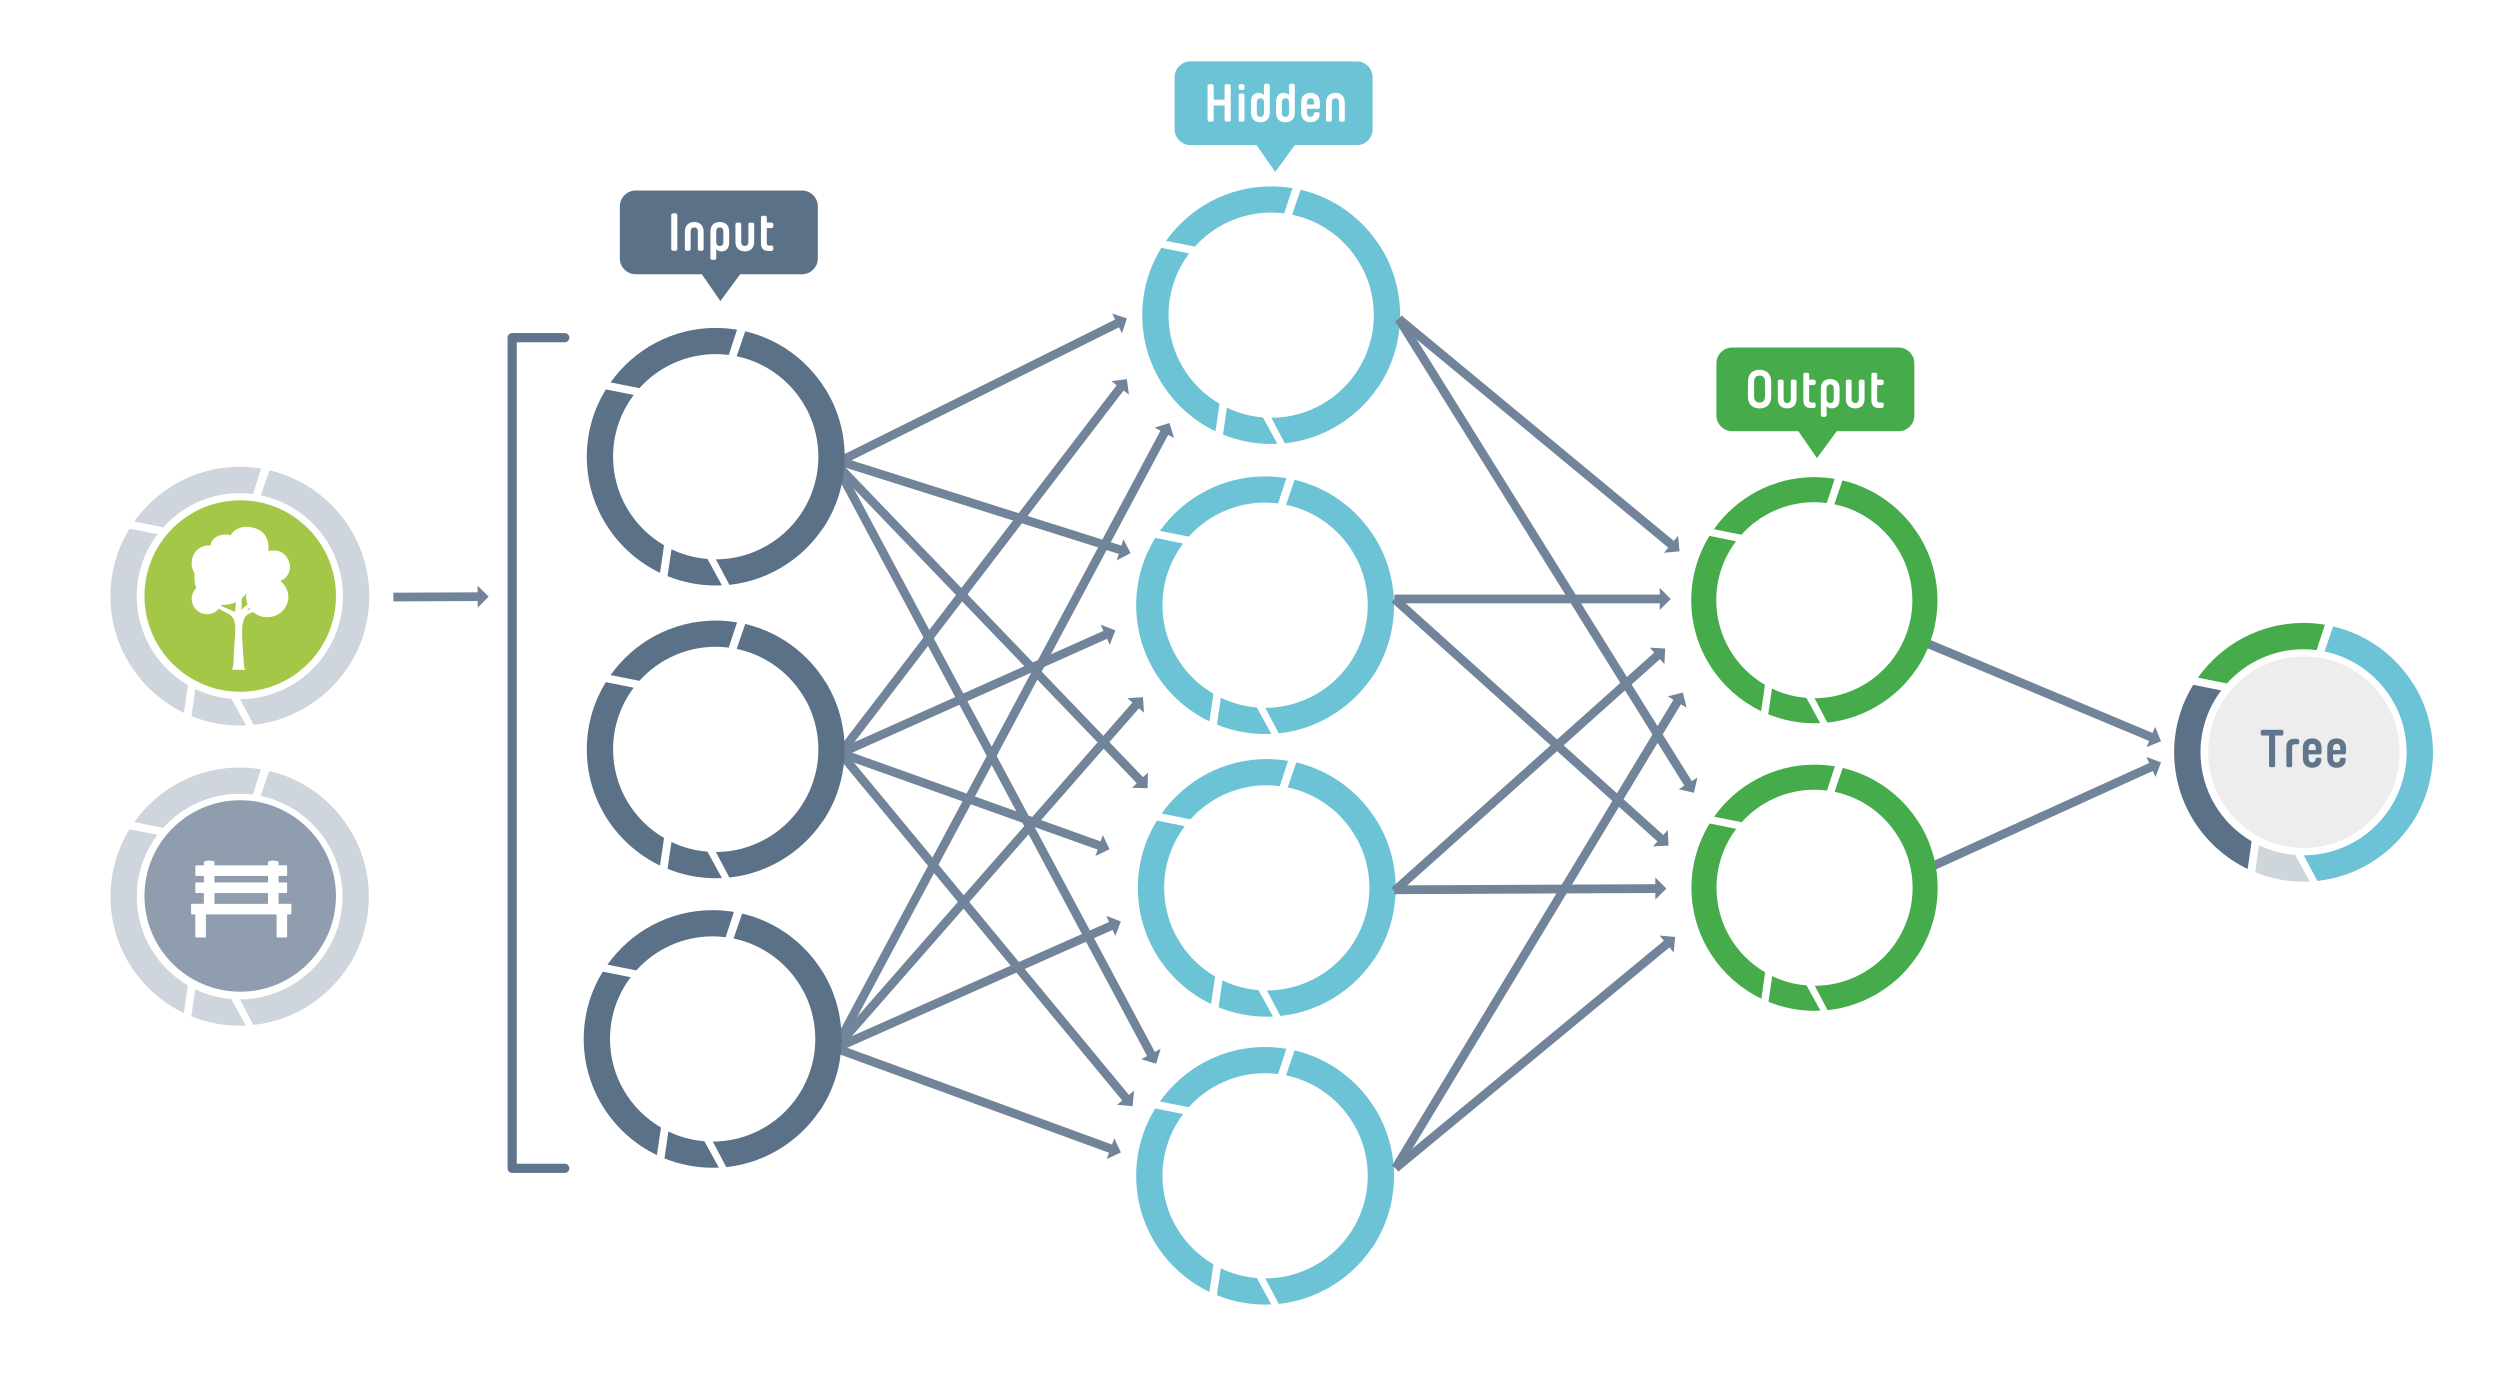 <?xml version="1.0" encoding="utf-8"?>
<!-- Generator: Adobe Illustrator 27.2.0, SVG Export Plug-In . SVG Version: 6.00 Build 0)  -->
<svg version="1.1" id="Ebene_1" xmlns="http://www.w3.org/2000/svg" xmlns:xlink="http://www.w3.org/1999/xlink" x="0px" y="0px"
	 viewBox="0 0 543.97 301.5" style="enable-background:new 0 0 543.97 301.5;" xml:space="preserve">
<style type="text/css">
	.st0{opacity:0.7;fill:#60748C;}
	.st1{fill:#A4C748;}
	.st2{fill:#ECECEC;}
	.st3{fill:none;stroke:#FFFFFF;stroke-width:5;stroke-miterlimit:10;}
	.st4{fill:#A3C648;}
	.st5{opacity:0.25;fill:#60748C;}
	.st6{opacity:0.34;fill:#60748C;}
	.st7{fill:#60748C;}
	.st8{stroke:#FFFFFF;stroke-width:0.5;stroke-miterlimit:10;}
	.st9{fill:#FFFFFF;}
	.st10{fill:#EDEDED;}
	.st11{opacity:0.1;fill:#546579;stroke:#60748C;stroke-width:1.025;stroke-miterlimit:10;}
	.st12{opacity:0.1;fill:#546579;stroke:#282F39;stroke-width:1.025;stroke-miterlimit:10;}
	.st13{opacity:0.1;fill:#546579;stroke:#546579;stroke-width:1.025;stroke-miterlimit:10;}
	.st14{fill:#60748C;stroke:#60748C;stroke-width:0.949;stroke-miterlimit:10;}
	.st15{fill:#282F39;}
	.st16{fill:#45AD4B;stroke:#45AD4B;stroke-width:0.898;stroke-miterlimit:10;}
	.st17{fill:#6DC5D8;stroke:#6DC5D8;stroke-width:0.949;stroke-miterlimit:10;}
	.st18{fill:#282F39;stroke:#FFFFFF;stroke-width:1.044;stroke-miterlimit:10;}
	.st19{fill:#45AD4B;stroke:#45AD4B;stroke-width:0.949;stroke-miterlimit:10;}
	.st20{fill:#45AD4B;stroke:#45AD4B;stroke-width:0.912;stroke-miterlimit:10;}
	.st21{fill:#C1252D;stroke:#C1252D;stroke-width:0.949;stroke-miterlimit:10;}
	.st22{fill:#C1252D;}
	.st23{fill:#C1252D;stroke:#C1252D;stroke-width:1.034;stroke-miterlimit:10;}
	.st24{fill:#C1252D;stroke:#C1252D;stroke-width:0.883;stroke-miterlimit:10;}
	.st25{fill:none;stroke:#282F39;stroke-width:2;stroke-linecap:round;stroke-linejoin:round;stroke-miterlimit:10;}
	.st26{fill:#45AD4B;}
	.st27{fill:#45AB4B;}
	.st28{fill:#6DC5D8;}
	.st29{opacity:0.1;}
	.st30{fill:#5B7188;}
	.st31{fill:#97A2AF;}
	.st32{fill:#BABBBC;}
	.st33{fill:#5B7185;}
	.st34{fill:#A0C348;}
	.st35{fill:#45A84B;}
	.st36{fill:#BC252D;}
	.st37{fill:#6DC0D3;}
	.st38{fill:none;stroke:#C7D3D7;stroke-miterlimit:10;}
	.st39{opacity:0.1;fill:#757577;}
	.st40{fill:none;stroke:#FFFFFF;stroke-miterlimit:10;}
	.st41{opacity:0.6;}
	.st42{fill:#F1F3F4;}
	.st43{fill:none;stroke:#F1F3F4;stroke-miterlimit:10;}
	.st44{fill:#E8EAED;}
	.st45{fill:#F1F1F1;}
	.st46{fill:#646768;}
	.st47{opacity:0.25;fill:#757577;}
	.st48{fill:none;stroke:#6DC5D8;stroke-width:3;stroke-miterlimit:10;}
	.st49{fill:none;stroke:#C1252D;stroke-width:3;stroke-miterlimit:10;}
	.st50{fill:none;stroke:#45AD4B;stroke-width:3;stroke-miterlimit:10;}
	.st51{fill:#E7E7E7;}
	.st52{clip-path:url(#SVGID_00000078726585821448322730000008517356803327443381_);}
	.st53{clip-path:url(#SVGID_00000078726585821448322730000008517356803327443381_);fill:#F1F1F1;}
	.st54{clip-path:url(#SVGID_00000093857875046505612700000015595826025133611404_);}
	.st55{fill:#FEF9E8;}
	.st56{fill:#CEEAD6;}
	.st57{fill:#FCE8E6;}
	.st58{fill:none;stroke:#9CC0F9;stroke-width:3;stroke-miterlimit:10;}
	.st59{fill:none;stroke:#9CC0F9;stroke-miterlimit:10;}
	.st60{opacity:0.5;fill:#757577;}
	.st61{clip-path:url(#SVGID_00000078726585821448322730000008517356803327443381_);fill:#FFFFFF;}
	.st62{fill:none;stroke:#C1252D;stroke-width:9;stroke-miterlimit:10;}
	.st63{fill:none;stroke:#E7E7E7;stroke-width:9;stroke-miterlimit:10;}
	.st64{fill:none;stroke:#FFFFFF;stroke-width:3;stroke-miterlimit:10;}
	.st65{fill:none;stroke:#45AD4B;stroke-width:9;stroke-miterlimit:10;}
	.st66{fill:none;stroke:#6DC5D8;stroke-width:1.5;stroke-miterlimit:10;}
	.st67{opacity:0.25;clip-path:url(#SVGID_00000078726585821448322730000008517356803327443381_);fill:#757577;}
	.st68{fill:#292929;}
	.st69{fill-rule:evenodd;clip-rule:evenodd;}
	.st70{fill:#FF7578;}
	.st71{fill:#FFC9CA;}
	.st72{fill:#173042;}
	.st73{fill:#946B6B;}
	.st74{fill:none;}
	.st75{fill:#FFFFFF;stroke:#FFFFFF;stroke-width:7;stroke-miterlimit:10;}
	.st76{fill:#444444;}
	.st77{fill:#F73103;}
	.st78{fill:#FFBB39;}
	.st79{fill:#398229;}
	.st80{fill:#DE0505;}
	.st81{fill:#FF804E;}
	.st82{fill:#7ED668;}
	.st83{fill:#BF252D;}
	.st84{fill:#D4894D;}
	.st85{fill:#AD5512;}
	.st86{fill:#FF00FF;}
	.st87{fill:#FF3D75;}
	.st88{fill:#F28E1E;}
	.st89{fill:#2B6E53;}
	.st90{fill:#399150;}
	.st91{fill:#6A4A1D;}
	.st92{fill:#6DC3D6;}
	.st93{clip-path:url(#SVGID_00000158024447984113342660000015040416141241660044_);}
	.st94{clip-path:url(#SVGID_00000003064680519034568340000018332621084321480347_);}
	.st95{fill:#333333;}
	.st96{fill:url(#SVGID_00000140000946598400123170000007720652568934116497_);}
	.st97{fill:url(#SVGID_00000144298642589023563250000015321774000913786537_);}
	.st98{opacity:0.08;}
	.st99{fill:url(#SVGID_00000106116206491137015300000003973351171704420761_);}
	.st100{fill-rule:evenodd;clip-rule:evenodd;fill:#1A1A1A;}
	.st101{fill:#1A1A1A;}
	.st102{fill-rule:evenodd;clip-rule:evenodd;fill:#60748C;}
	.st103{fill:#FCEED7;}
	.st104{fill:#FBD18B;}
	.st105{fill:#DEE1E5;}
	.st106{fill:#ED8D80;}
	.st107{fill:#E97361;}
	.st108{fill:#AE5649;}
	.st109{fill:#CACED5;}
	.st110{fill:#A8B0BB;}
	.st111{fill:#CACFD7;}
	.st112{fill:#EABF9A;}
	.st113{fill:#E4E7EB;}
	.st114{fill:#69D4F2;}
	.st115{fill:#B2DB7F;}
	.st116{fill:#9ED268;}
	.st117{fill:#F8F8F8;}
	.st118{fill:#F0F0F0;}
	.st119{fill:#738DBD;}
	.st120{fill:#E46D67;}
	.st121{fill:#24C1F0;}
	.st122{fill:#36B183;}
	.st123{fill:#FFB866;}
	.st124{fill:#FFD873;}
	.st125{fill-rule:evenodd;clip-rule:evenodd;fill:#485156;}
	.st126{fill:#58595B;}
	.st127{fill:#BF252D;stroke:#BF252D;stroke-width:2;stroke-miterlimit:10;}
	.st128{fill:#FFFFFF;stroke:#BF252D;stroke-width:4;stroke-linecap:round;stroke-linejoin:round;stroke-miterlimit:10;}
	.st129{fill-rule:evenodd;clip-rule:evenodd;fill:#BF252D;}
	.st130{fill:none;stroke:#FFFFFF;stroke-miterlimit:10;stroke-dasharray:1.011,1.011;}
	.st131{fill:none;stroke:#45AD4B;stroke-width:4;stroke-miterlimit:10;}
	.st132{fill:none;stroke:#C1252D;stroke-width:4;stroke-miterlimit:10;}
	.st133{opacity:0.2;fill:#45AD4B;}
	.st134{opacity:0.6;fill:#45AD4B;}
	.st135{fill:#44A049;}
	.st136{clip-path:url(#SVGID_00000065753339336424363120000007435013038499478408_);}
	.st137{opacity:0.5;fill:#45AD4B;}
	.st138{opacity:0.2;fill:#E7E7E7;}
	.st139{opacity:0.5;fill:#E7E7E7;}
	.st140{opacity:0.5;fill:#FFFFFF;}
	.st141{opacity:0.2;fill:#6DC5D8;}
	.st142{fill:none;stroke:#FFFFFF;stroke-width:2.5;stroke-miterlimit:10;}
	.st143{fill:none;stroke:#BF252D;stroke-width:5;stroke-miterlimit:10;}
	.st144{fill:#BF252D;stroke:#FFFFFF;stroke-width:3;stroke-miterlimit:10;}
	.st145{fill:#FFFFFF;stroke:#FFFFFF;stroke-width:5.5;stroke-miterlimit:10;}
	.st146{fill:none;stroke:#BF252D;stroke-width:3;stroke-miterlimit:10;}
	.st147{fill:#BF252D;stroke:#FFFFFF;stroke-width:4.5;stroke-miterlimit:10;}
	.st148{fill:#BF252D;stroke:#FFFFFF;stroke-miterlimit:10;}
	.st149{fill:#F7E921;}
	.st150{fill:#6E81B5;}
	.st151{fill:#466087;}
	.st152{fill:#FFAEA8;}
	.st153{fill:#FFE152;}
	.st154{fill:#96C869;}
	.st155{fill:#ADB3BD;}
	.st156{fill:#CACED8;}
	.st157{fill:#40CAEF;}
	.st158{fill:#276F80;}
	.st159{fill:#878F9E;}
	.st160{fill:#EEF0F3;}
	.st161{fill:#1E505B;}
	.st162{fill:#9C80EA;}
	.st163{fill:#FAC955;}
	.st164{clip-path:url(#SVGID_00000034791420511085682550000004727810878219759537_);}
	.st165{fill:#E5EAEB;}
	.st166{fill:#ADB4B9;}
	.st167{fill:#495D72;}
	.st168{fill:#28384C;}
	.st169{fill:#E9B816;}
	.st170{fill:#DB352E;}
	.st171{fill:#366DB4;}
	.st172{fill:#753489;}
	.st173{fill:#57A9BF;}
	.st174{fill:#25AC86;}
	.st175{fill:#F56363;}
	.st176{fill:#BD5A45;}
	.st177{fill:#F0EABD;}
	.st178{fill:#EB8819;}
	.st179{fill:#C3411E;}
	.st180{fill:#205B75;}
	.st181{fill:#C8D9E8;}
	.st182{fill:#A9B9CA;}
	.st183{fill:#114559;}
	.st184{fill:#DFE8F2;}
	.st185{fill:#E3B933;}
	.st186{fill:#E96374;}
	.st187{fill:#80EAFF;}
	.st188{fill:#FFFFFF;stroke:#C1252D;stroke-width:7;stroke-miterlimit:10;}
	.st189{fill:#FFFFFF;stroke:#45AD4B;stroke-width:7;stroke-miterlimit:10;}
	.st190{fill:#B4BCBD;}
	.st191{fill:#CED7DA;}
	.st192{fill:none;stroke:#45AD4B;stroke-width:2;stroke-miterlimit:10;}
	.st193{fill:#6DC3D6;stroke:#FFFFFF;stroke-width:0.1;stroke-miterlimit:10;}
	.st194{fill:#C1252D;stroke:#FFFFFF;stroke-width:0.1;stroke-miterlimit:10;}
	.st195{fill:#A3C648;stroke:#FFFFFF;stroke-width:0.1;stroke-miterlimit:10;}
	.st196{fill:#45AB4B;stroke:#FFFFFF;stroke-width:0.1;stroke-miterlimit:10;}
	.st197{fill:none;stroke:#60748C;stroke-linecap:round;stroke-linejoin:round;stroke-miterlimit:10;stroke-dasharray:2,4;}
	.st198{fill:#F0F0F0;stroke:#C1252D;stroke-width:7;stroke-miterlimit:10;}
	.st199{fill:#F0F0F0;stroke:#45AD4B;stroke-width:7;stroke-miterlimit:10;}
	.st200{opacity:0.3;}
	.st201{opacity:0.3;fill:#5B7188;}
	.st202{fill:#EDEDED;stroke:#C1252D;stroke-width:6;stroke-miterlimit:10;}
	.st203{fill:#5B7188;stroke:#EDEDED;stroke-miterlimit:10;}
	.st204{fill:#EDEDED;stroke:#45AD4B;stroke-width:6;stroke-miterlimit:10;}
	.st205{fill:#FFFFFF;stroke:#C1252D;stroke-width:6;stroke-miterlimit:10;}
	.st206{fill:#FFFFFF;stroke:#45AD4B;stroke-width:6;stroke-miterlimit:10;}
	.st207{fill:none;stroke:#6DC5D8;stroke-linecap:round;stroke-linejoin:round;}
	.st208{fill:none;stroke:#6DC5D8;stroke-linecap:round;stroke-linejoin:round;stroke-dasharray:4.894,7.83;}
	.st209{fill:none;stroke:#6DC5D8;stroke-linecap:round;stroke-linejoin:round;stroke-dasharray:5.132,8.211;}
	.st210{fill:none;stroke:#6DC5D8;stroke-linecap:round;stroke-linejoin:round;stroke-miterlimit:10;stroke-dasharray:5,8;}
	.st211{fill:#45AC4B;}
	.st212{fill:#C0252D;}
	.st213{fill:#6DC4D7;}
	.st214{fill:#5B7189;}
	.st215{fill:none;stroke:#60748C;stroke-width:1.5;stroke-miterlimit:10;}
	.st216{opacity:0.4;}
	.st217{fill:none;stroke:#60748C;stroke-width:2;stroke-linecap:round;stroke-linejoin:round;stroke-miterlimit:10;}
	.st218{opacity:0.54;fill:#FFFFFF;}
	.st219{clip-path:url(#SVGID_00000045584666269477573440000003587487264198426543_);}
	.st220{opacity:0.5;fill:#5B7188;}
	.st221{opacity:0.1;fill:#60748C;}
	.st222{clip-path:url(#SVGID_00000037686888413074867440000011184921686109117849_);}
	.st223{display:none;}
	.st224{display:inline;fill:#FFFFFF;}
	.st225{display:inline;fill:#090C11;}
	.st226{display:inline;fill:#4A596E;}
	.st227{fill:#546579;}
	.st228{fill:#6F88A6;}
	.st229{opacity:0.1;fill:none;stroke:#FFFFFF;stroke-miterlimit:10;}
	.st230{display:none;fill:#6DC5D8;}
	.st231{opacity:0.45;fill:#60748C;}
	.st232{opacity:0.03;clip-path:url(#SVGID_00000123437817011794957530000011768293768334049457_);}
	.st233{clip-path:url(#SVGID_00000123437817011794957530000011768293768334049457_);}
	
		.st234{clip-path:url(#SVGID_00000123437817011794957530000011768293768334049457_);fill:#FFFFFF;stroke:#60748C;stroke-width:1.5;stroke-miterlimit:10;}
	.st235{opacity:0.4;clip-path:url(#SVGID_00000123437817011794957530000011768293768334049457_);}
	.st236{clip-path:url(#SVGID_00000026851811958577508670000012859686972689766037_);}
	.st237{opacity:0.05;clip-path:url(#SVGID_00000026851811958577508670000012859686972689766037_);}
	.st238{fill:#575756;}
	
		.st239{clip-path:url(#SVGID_00000026851811958577508670000012859686972689766037_);fill:#FFFFFF;stroke:#60748C;stroke-width:1.5;stroke-miterlimit:10;}
	.st240{opacity:0.4;clip-path:url(#SVGID_00000026851811958577508670000012859686972689766037_);}
	.st241{fill:#FFFFFF;stroke:#60748C;stroke-width:1.5;stroke-miterlimit:10;}
	.st242{fill:#A5C848;}
	.st243{opacity:0.2;}
	.st244{clip-path:url(#SVGID_00000099635985773945795320000003461082980916311961_);}
	.st245{clip-path:url(#SVGID_00000098209931507261699860000014399604267552737727_);}
	.st246{fill:none;stroke:#60748C;stroke-width:3;stroke-miterlimit:10;}
	.st247{fill:#EDEDED;stroke:#C0252D;stroke-width:3;stroke-miterlimit:10;}
	.st248{clip-path:url(#SVGID_00000060743864528782616690000004208162800036204987_);}
	.st249{opacity:0.1;fill:#546579;}
	.st250{opacity:0.05;}
	.st251{fill:#606060;}
	.st252{opacity:0.15;}
	.st253{opacity:0.5;}
	.st254{fill:#535353;}
	.st255{opacity:0.7;}
	.st256{filter:url(#Adobe_OpacityMaskFilter);}
	.st257{filter:url(#Adobe_OpacityMaskFilter_00000183929509938037980670000010056278699342397115_);}
	
		.st258{mask:url(#SVGID_00000101094626812604951800000014101249763470403981_);fill:url(#SVGID_00000108301571160459248700000004541818064304967300_);}
	.st259{filter:url(#Adobe_OpacityMaskFilter_00000175281166702335636410000000698979766482447271_);}
	.st260{filter:url(#Adobe_OpacityMaskFilter_00000125581322731929687520000017370458295730967454_);}
	
		.st261{mask:url(#SVGID_00000079456450313402958140000007921769429477991849_);fill:url(#SVGID_00000013151089862772888510000017009410684198907296_);}
	.st262{filter:url(#Adobe_OpacityMaskFilter_00000174572624396176558690000017382742977023625635_);}
	.st263{filter:url(#Adobe_OpacityMaskFilter_00000119106118791791855720000003407699840851339924_);}
	
		.st264{mask:url(#SVGID_00000041265428654572921670000001942834546958632588_);fill:url(#SVGID_00000173127800858916367690000012457245530672482951_);}
	.st265{filter:url(#Adobe_OpacityMaskFilter_00000091733890487030290150000009546508848094858426_);}
	.st266{filter:url(#Adobe_OpacityMaskFilter_00000062170917105939157140000014907082494740638086_);}
	
		.st267{mask:url(#SVGID_00000072253702945051425390000001785305382012806815_);fill:url(#SVGID_00000147218505961059259100000008034834464671154067_);}
	.st268{filter:url(#Adobe_OpacityMaskFilter_00000137828292330300753090000015431086990529960331_);}
	.st269{filter:url(#Adobe_OpacityMaskFilter_00000164513487424096652340000004315037532981389729_);}
	
		.st270{mask:url(#SVGID_00000140698281346532068800000000552866445523840145_);fill:url(#SVGID_00000086689860309855715250000016034185303466484392_);}
	.st271{filter:url(#Adobe_OpacityMaskFilter_00000024703330894454545130000006107487796588422075_);}
	.st272{filter:url(#Adobe_OpacityMaskFilter_00000057141467495336083710000004747427645639089027_);}
	
		.st273{mask:url(#SVGID_00000152986731001458691330000012835608932486192517_);fill:url(#SVGID_00000072972169182621546410000010431095458170612903_);}
	.st274{filter:url(#Adobe_OpacityMaskFilter_00000045608459180398637600000017137187943816245161_);}
	.st275{filter:url(#Adobe_OpacityMaskFilter_00000116237210056924639260000002213855388369281956_);}
	
		.st276{mask:url(#SVGID_00000075158155448802415740000006010719454042784930_);fill:url(#SVGID_00000173844334272522201010000005399566711007313582_);}
	.st277{opacity:0.8;}
	.st278{filter:url(#Adobe_OpacityMaskFilter_00000012432839018289431180000001665568271650238337_);}
	.st279{filter:url(#Adobe_OpacityMaskFilter_00000076594632303106029420000013921954492671497135_);}
	
		.st280{mask:url(#SVGID_00000027568745201129271900000010351123674717952426_);fill:url(#SVGID_00000102527996361060700070000012386634566653130113_);}
	.st281{fill:none;stroke:#1A1A1A;stroke-width:4;stroke-miterlimit:10;}
	.st282{fill:none;stroke:#60748C;stroke-width:4;stroke-miterlimit:10;}
	.st283{fill:#FFFFFF;stroke:#60748C;stroke-width:3;stroke-miterlimit:10;}
	.st284{fill:#FFFFFF;stroke:#6DC5D8;stroke-width:3;stroke-miterlimit:10;}
	.st285{fill:#6DC5D8;stroke:#FFFFFF;stroke-width:3;stroke-miterlimit:10;}
	.st286{opacity:0.25;}
	.st287{fill:#757577;}
	.st288{fill:#AEAEAE;}
	.st289{fill:#C1252D;stroke:#FFFFFF;stroke-width:3;stroke-miterlimit:10;}
	.st290{fill:#1A1A1A;stroke:#FFFFFF;stroke-width:3;stroke-miterlimit:10;}
	.st291{fill:none;stroke:#000000;stroke-width:10;stroke-linecap:round;stroke-miterlimit:10;}
	.st292{fill:none;stroke:#45AD4B;stroke-width:6;stroke-miterlimit:10;}
	.st293{fill:none;stroke:#6DC5D8;stroke-width:6;stroke-miterlimit:10;}
	.st294{fill:none;stroke:#60748C;stroke-width:6;stroke-miterlimit:10;}
	.st295{fill:none;stroke:#000000;stroke-width:6;stroke-miterlimit:10;}
	.st296{fill:#60748C;stroke:#FFFFFF;stroke-width:4;stroke-miterlimit:10;}
	.st297{fill:none;stroke:#000000;stroke-width:7;stroke-linecap:round;stroke-miterlimit:10;}
	.st298{fill-rule:evenodd;clip-rule:evenodd;fill:none;stroke:#000000;stroke-width:4;stroke-miterlimit:10;}
	.st299{fill:none;stroke:#000000;stroke-width:4;stroke-miterlimit:10;}
	.st300{fill:none;stroke:#000000;stroke-width:4;stroke-linecap:round;stroke-miterlimit:10;}
	.st301{fill-rule:evenodd;clip-rule:evenodd;stroke:#FFFFFF;stroke-miterlimit:10;}
	.st302{fill:#949494;}
	.st303{clip-path:url(#SVGID_00000150080648468769849730000009239042647747878564_);}
	.st304{fill:#1A1A1A;stroke:#1A1A1A;stroke-miterlimit:10;}
	.st305{stroke:#000000;stroke-miterlimit:10;}
	.st306{clip-path:url(#SVGID_00000160875446569928899910000003403389201645243071_);}
	.st307{fill:#60748C;stroke:#60748C;stroke-miterlimit:10;}
	.st308{fill:#728499;}
	.st309{opacity:0.4;fill:#BF252D;}
	.st310{opacity:0.75;fill:#BF252D;}
	.st311{fill:#C7C7C7;}
	.st312{opacity:0.23;}
	.st313{opacity:0.2;fill:#5B7188;}
	.st314{fill:none;stroke:#FFFFFF;stroke-width:6;stroke-miterlimit:10;}
	.st315{fill:#BF252D;stroke:#FFFFFF;stroke-width:6;stroke-miterlimit:10;}
	.st316{opacity:0.3;fill:#BF252D;}
	.st317{opacity:0.7;fill:#BF252D;}
	.st318{opacity:0.5;fill:#BF252D;}
	.st319{opacity:0.2;fill:#BF252D;}
	.st320{fill:#BF252D;stroke:#FFFFFF;stroke-width:5;stroke-miterlimit:10;}
	.st321{opacity:0.53;fill:#52717F;}
	.st322{opacity:0.36;fill:#60748C;}
	.st323{opacity:0.31;fill:#60748C;}
	.st324{opacity:0.45;fill:#6DC5D8;}
	.st325{fill:#E81C24;}
	.st326{fill:#D4DB21;}
	.st327{fill:#F6AB3B;}
	.st328{opacity:0.8;fill:#60748C;}
	.st329{opacity:0.61;fill:#60748C;}
	.st330{opacity:0.12;fill:#6DC5D8;}
	.st331{fill:none;stroke:#6DC5D8;stroke-width:4;stroke-miterlimit:10;}
	.st332{fill:none;stroke:#A4C748;stroke-width:4;stroke-miterlimit:10;}
	.st333{fill:#C1252D;stroke:#C1252D;stroke-width:4;stroke-miterlimit:10;}
	.st334{fill:none;stroke:#FFFFFF;stroke-width:2;stroke-linecap:round;stroke-miterlimit:10;stroke-dasharray:3.984,5.976;}
	.st335{fill:none;stroke:#60748C;stroke-width:3;stroke-linecap:round;stroke-miterlimit:10;stroke-dasharray:0.496,6.945;}
	.st336{fill:none;stroke:#FFFFFF;stroke-width:2;stroke-linecap:round;stroke-miterlimit:10;stroke-dasharray:4.015,6.023;}
	.st337{fill:none;stroke:#60748C;stroke-width:3;stroke-linecap:round;stroke-miterlimit:10;stroke-dasharray:0.497,6.96;}
	.st338{opacity:0.47;fill:#60748C;}
	.st339{fill:none;stroke:#D01519;stroke-miterlimit:10;}
	.st340{clip-path:url(#SVGID_00000026863911725674545920000007119838916034406539_);}
	.st341{clip-path:url(#SVGID_00000100384747392426556470000012278906186625067661_);}
	.st342{fill:#ECECEC;stroke:#FFFFFF;stroke-width:10;stroke-miterlimit:10;}
	.st343{clip-path:url(#SVGID_00000163055854727174126550000011307056339697286820_);}
	.st344{clip-path:url(#SVGID_00000070086092264369256250000017984912944740242594_);}
	.st345{clip-path:url(#SVGID_00000174581611092289018560000017846669522541925028_);}
	.st346{clip-path:url(#SVGID_00000137118289002246062320000001571340432159543971_);}
	.st347{fill:none;stroke:#5B7188;stroke-width:3;stroke-miterlimit:10;stroke-dasharray:9,8;}
	.st348{clip-path:url(#SVGID_00000143595007285380544070000002927087428932384133_);}
	.st349{clip-path:url(#SVGID_00000139292838632654906860000003687666649126250141_);}
</style>
<circle class="st0" cx="52.27" cy="194.95" r="20.83"/>
<circle class="st1" cx="52.27" cy="129.69" r="20.83"/>
<g>
	<g>
		<g>
			<path class="st92" d="M259.99,53.66c4.09-4.55,10.02-7.41,16.6-7.41c0.96,0,1.91,0.07,2.84,0.19l1.8-5.5
				c-1.51-0.25-3.06-0.39-4.64-0.39c-9.44,0-17.79,4.69-22.88,11.86L259.99,53.66z"/>
			<path class="st92" d="M265.35,87.85c-6.63-3.88-11.09-11.07-11.09-19.28c0-5.03,1.67-9.68,4.49-13.42l-6.07-1.22
				c-2.62,4.26-4.14,9.28-4.14,14.64c0,11.12,6.51,20.76,15.93,25.28L265.35,87.85z"/>
			<path class="st92" d="M274.79,90.82c-2.79-0.22-5.43-0.95-7.83-2.11l-0.85,5.85c3.24,1.31,6.78,2.04,10.48,2.04
				c0.45,0,0.91-0.01,1.36-0.03L274.79,90.82z"/>
		</g>
	</g>
	<path class="st92" d="M300.46,53.84l-0.02,0.01c-3.86-6.23-10.08-10.84-17.43-12.56l-1.86,5.43c6.54,1.36,12.02,5.58,15.1,11.3
		c0.01,0,0.01,0,0.02,0c2.51,4.67,3.24,10.04,2.19,15.12l-0.01,0c-0.66,3.18-2.01,6.11-3.86,8.64c0,0,0,0,0,0
		c-1.26,1.71-2.75,3.24-4.44,4.53c-0.13,0.1-0.26,0.19-0.39,0.28c-0.2,0.15-0.4,0.29-0.6,0.43c-0.2,0.14-0.41,0.27-0.62,0.4
		c-0.14,0.09-0.27,0.18-0.41,0.26c-0.24,0.15-0.49,0.29-0.75,0.43c-3.19,1.77-6.85,2.79-10.75,2.8l2.93,5.55
		c4.65-0.49,8.95-2.13,12.64-4.61c0.01,0,0.01-0.01,0.02-0.02c0.25-0.17,0.5-0.35,0.75-0.52c0.03-0.02,0.06-0.04,0.09-0.07
		c0.22-0.16,0.44-0.33,0.66-0.5c0.05-0.04,0.1-0.08,0.16-0.12c0.19-0.15,0.38-0.31,0.57-0.46c0.07-0.06,0.15-0.12,0.22-0.18
		c0.16-0.14,0.33-0.28,0.49-0.42c0.09-0.08,0.19-0.16,0.28-0.25c0.14-0.12,0.27-0.25,0.4-0.38c0.11-0.11,0.23-0.21,0.34-0.32
		c0.11-0.11,0.22-0.21,0.32-0.32c0.13-0.13,0.26-0.26,0.39-0.4c0.08-0.09,0.16-0.18,0.25-0.26c0.15-0.16,0.3-0.32,0.44-0.48
		c0.06-0.06,0.11-0.13,0.17-0.2c0.16-0.19,0.33-0.38,0.49-0.58c0.03-0.04,0.06-0.08,0.1-0.12c0.18-0.22,0.36-0.44,0.53-0.67
		c0.01-0.01,0.02-0.03,0.03-0.04c0.36-0.47,0.7-0.94,1.03-1.43c0,0.03-0.01,0.05-0.01,0.08C306.04,75.04,306.22,63.13,300.46,53.84z
		"/>
</g>
<g>
	<g>
		<g>
			<path class="st92" d="M258.66,116.77c4.09-4.55,10.02-7.41,16.6-7.41c0.96,0,1.91,0.07,2.84,0.19l1.8-5.5
				c-1.51-0.25-3.06-0.39-4.64-0.39c-9.44,0-17.79,4.69-22.88,11.86L258.66,116.77z"/>
			<path class="st92" d="M264.03,150.96c-6.63-3.88-11.09-11.07-11.09-19.28c0-5.03,1.67-9.68,4.49-13.42l-6.07-1.22
				c-2.62,4.26-4.14,9.28-4.14,14.64c0,11.12,6.51,20.76,15.93,25.28L264.03,150.96z"/>
			<path class="st92" d="M273.47,153.93c-2.79-0.22-5.43-0.95-7.83-2.11l-0.85,5.85c3.24,1.31,6.78,2.04,10.48,2.04
				c0.45,0,0.91-0.01,1.36-0.03L273.47,153.93z"/>
		</g>
	</g>
	<path class="st92" d="M299.14,116.95l-0.02,0.01c-3.86-6.23-10.08-10.84-17.43-12.56l-1.86,5.43c6.54,1.36,12.02,5.58,15.1,11.3
		c0.01,0,0.01,0,0.02,0c2.51,4.67,3.24,10.04,2.19,15.12l-0.01,0c-0.66,3.18-2.01,6.11-3.86,8.64c0,0,0,0,0,0
		c-1.26,1.71-2.75,3.24-4.44,4.53c-0.13,0.1-0.26,0.19-0.39,0.28c-0.2,0.15-0.4,0.29-0.6,0.43c-0.2,0.14-0.41,0.27-0.62,0.4
		c-0.14,0.09-0.27,0.18-0.41,0.26c-0.24,0.15-0.49,0.29-0.75,0.43c-3.19,1.77-6.85,2.79-10.75,2.8l2.93,5.55
		c4.65-0.49,8.95-2.13,12.64-4.61c0.01,0,0.01-0.01,0.02-0.02c0.25-0.17,0.5-0.35,0.75-0.52c0.03-0.02,0.06-0.04,0.09-0.07
		c0.22-0.16,0.44-0.33,0.66-0.5c0.05-0.04,0.1-0.08,0.16-0.12c0.19-0.15,0.38-0.31,0.57-0.46c0.07-0.06,0.15-0.12,0.22-0.18
		c0.16-0.14,0.33-0.28,0.49-0.42c0.09-0.08,0.19-0.16,0.28-0.25c0.14-0.12,0.27-0.25,0.4-0.38c0.11-0.11,0.23-0.21,0.34-0.32
		c0.11-0.11,0.22-0.21,0.32-0.32c0.13-0.13,0.26-0.26,0.39-0.4c0.08-0.09,0.16-0.18,0.25-0.26c0.15-0.16,0.3-0.32,0.44-0.48
		c0.06-0.06,0.11-0.13,0.17-0.2c0.16-0.19,0.33-0.38,0.49-0.58c0.03-0.04,0.06-0.08,0.1-0.12c0.18-0.22,0.36-0.44,0.53-0.67
		c0.01-0.01,0.02-0.03,0.03-0.04c0.36-0.47,0.7-0.94,1.03-1.43c0,0.03-0.01,0.05-0.01,0.08
		C304.72,138.15,304.89,126.24,299.14,116.95z"/>
</g>
<g>
	<g>
		<g>
			<path class="st92" d="M259.03,178.27c4.09-4.55,10.02-7.41,16.6-7.41c0.96,0,1.91,0.07,2.84,0.19l1.8-5.5
				c-1.51-0.25-3.06-0.39-4.64-0.39c-9.44,0-17.79,4.69-22.88,11.86L259.03,178.27z"/>
			<path class="st92" d="M264.39,212.47c-6.63-3.88-11.09-11.07-11.09-19.28c0-5.03,1.67-9.68,4.49-13.42l-6.07-1.22
				c-2.62,4.26-4.14,9.28-4.14,14.64c0,11.12,6.51,20.76,15.93,25.28L264.39,212.47z"/>
			<path class="st92" d="M273.83,215.44c-2.79-0.22-5.43-0.95-7.83-2.11l-0.85,5.85c3.24,1.31,6.78,2.04,10.48,2.04
				c0.45,0,0.91-0.01,1.36-0.03L273.83,215.44z"/>
		</g>
	</g>
	<path class="st92" d="M299.5,178.45l-0.02,0.01c-3.86-6.23-10.08-10.84-17.43-12.56l-1.86,5.43c6.54,1.36,12.02,5.58,15.1,11.3
		c0.01,0,0.01,0,0.02,0c2.51,4.67,3.24,10.04,2.19,15.12l-0.01,0c-0.66,3.18-2.01,6.11-3.86,8.64c0,0,0,0,0,0
		c-1.26,1.71-2.75,3.24-4.44,4.53c-0.13,0.1-0.26,0.19-0.39,0.28c-0.2,0.15-0.4,0.29-0.6,0.43c-0.2,0.14-0.41,0.27-0.62,0.4
		c-0.14,0.09-0.27,0.18-0.41,0.26c-0.24,0.15-0.49,0.29-0.75,0.43c-3.19,1.77-6.85,2.79-10.75,2.8l2.93,5.55
		c4.65-0.49,8.95-2.13,12.64-4.61c0.01,0,0.01-0.01,0.02-0.02c0.25-0.17,0.5-0.35,0.75-0.52c0.03-0.02,0.06-0.04,0.09-0.07
		c0.22-0.16,0.44-0.33,0.66-0.5c0.05-0.04,0.1-0.08,0.16-0.12c0.19-0.15,0.38-0.31,0.57-0.46c0.07-0.06,0.15-0.12,0.22-0.18
		c0.16-0.14,0.33-0.28,0.49-0.42c0.09-0.08,0.19-0.16,0.28-0.25c0.14-0.12,0.27-0.25,0.4-0.38c0.11-0.11,0.23-0.21,0.34-0.32
		c0.11-0.11,0.22-0.21,0.32-0.32c0.13-0.13,0.26-0.26,0.39-0.4c0.08-0.09,0.16-0.18,0.25-0.26c0.15-0.16,0.3-0.32,0.44-0.48
		c0.06-0.06,0.11-0.13,0.17-0.2c0.16-0.19,0.33-0.38,0.49-0.58c0.03-0.04,0.06-0.08,0.1-0.12c0.18-0.22,0.36-0.44,0.53-0.67
		c0.01-0.01,0.02-0.03,0.03-0.04c0.36-0.47,0.7-0.94,1.03-1.43c0,0.03-0.01,0.05-0.01,0.08
		C305.08,199.66,305.26,187.74,299.5,178.45z"/>
</g>
<g>
	<g>
		<g>
			<path class="st92" d="M258.66,240.92c4.09-4.55,10.02-7.41,16.6-7.41c0.96,0,1.91,0.07,2.84,0.19l1.8-5.5
				c-1.51-0.25-3.06-0.39-4.64-0.39c-9.44,0-17.79,4.69-22.88,11.86L258.66,240.92z"/>
			<path class="st92" d="M264.03,275.11c-6.63-3.88-11.09-11.07-11.09-19.28c0-5.03,1.67-9.68,4.49-13.42l-6.07-1.22
				c-2.62,4.26-4.14,9.28-4.14,14.64c0,11.12,6.51,20.76,15.93,25.28L264.03,275.11z"/>
			<path class="st92" d="M273.47,278.08c-2.79-0.22-5.43-0.95-7.83-2.11l-0.85,5.85c3.24,1.31,6.78,2.04,10.48,2.04
				c0.45,0,0.91-0.01,1.36-0.03L273.47,278.08z"/>
		</g>
	</g>
	<path class="st92" d="M299.14,241.1l-0.02,0.01c-3.86-6.23-10.08-10.84-17.43-12.56l-1.86,5.43c6.54,1.36,12.02,5.58,15.1,11.3
		c0.01,0,0.01,0,0.02,0c2.51,4.67,3.24,10.04,2.19,15.12l-0.01,0c-0.66,3.18-2.01,6.11-3.86,8.64c0,0,0,0,0,0
		c-1.26,1.71-2.75,3.24-4.44,4.53c-0.13,0.1-0.26,0.19-0.39,0.28c-0.2,0.15-0.4,0.29-0.6,0.43c-0.2,0.14-0.41,0.27-0.62,0.4
		c-0.14,0.09-0.27,0.18-0.41,0.26c-0.24,0.15-0.49,0.29-0.75,0.43c-3.19,1.77-6.85,2.79-10.75,2.8l2.93,5.55
		c4.65-0.49,8.95-2.13,12.64-4.61c0.01,0,0.01-0.01,0.02-0.02c0.25-0.17,0.5-0.35,0.75-0.52c0.03-0.02,0.06-0.04,0.09-0.07
		c0.22-0.16,0.44-0.33,0.66-0.5c0.05-0.04,0.1-0.08,0.16-0.12c0.19-0.15,0.38-0.31,0.57-0.46c0.07-0.06,0.15-0.12,0.22-0.18
		c0.16-0.14,0.33-0.28,0.49-0.42c0.09-0.08,0.19-0.16,0.28-0.25c0.14-0.12,0.27-0.25,0.4-0.38c0.11-0.11,0.23-0.21,0.34-0.32
		c0.11-0.11,0.22-0.21,0.32-0.32c0.13-0.13,0.26-0.26,0.39-0.4c0.08-0.09,0.16-0.18,0.25-0.26c0.15-0.16,0.3-0.32,0.44-0.48
		c0.06-0.06,0.11-0.13,0.17-0.2c0.16-0.19,0.33-0.38,0.49-0.58c0.03-0.04,0.06-0.08,0.1-0.12c0.18-0.22,0.36-0.44,0.53-0.67
		c0.01-0.01,0.02-0.03,0.03-0.04c0.36-0.47,0.7-0.94,1.03-1.43c0,0.03-0.01,0.05-0.01,0.08C304.72,262.3,304.89,250.38,299.14,241.1
		z"/>
</g>
<g>
	<g>
		<g>
			<polygon class="st308" points="183.3,101.15 243.48,71.22 244.13,72.52 245.21,69.3 241.99,68.22 242.64,69.52 182.45,99.44 			
				"/>
		</g>
	</g>
</g>
<g>
	<g>
		<g>
			<polygon class="st308" points="85.6,130.86 103.93,130.78 103.94,132.24 106.33,129.82 103.92,127.43 103.92,128.88 
				85.59,128.96 			"/>
		</g>
	</g>
</g>
<g>
	<g>
		<g>
			<polygon class="st308" points="303.76,70.13 362.99,119.16 362.07,120.28 365.45,119.96 365.13,116.58 364.21,117.7 
				304.97,68.66 			"/>
		</g>
	</g>
</g>
<g>
	<g>
		<g>
			<polygon class="st308" points="180.43,100.64 243.43,120.53 242.99,121.92 246.01,120.35 244.44,117.34 244,118.72 181.01,98.82 
							"/>
		</g>
	</g>
</g>
<g>
	<g>
		<g>
			<polygon class="st308" points="181,101.35 247.35,170.42 246.3,171.43 249.7,171.5 249.77,168.1 248.72,169.1 182.37,100.03 			
				"/>
		</g>
	</g>
</g>
<g>
	<g>
		<g>
			<polygon class="st308" points="180.6,100.66 249.59,229.78 248.31,230.46 251.56,231.45 252.55,228.19 251.27,228.88 
				182.28,99.76 			"/>
		</g>
	</g>
</g>
<g>
	<g>
		<g>
			<polygon class="st308" points="183.63,164.45 244.48,84.97 245.64,85.86 245.19,82.49 241.82,82.93 242.97,83.82 182.12,163.29 
							"/>
		</g>
	</g>
</g>
<g>
	<g>
		<g>
			<polygon class="st308" points="183.27,164.74 240.88,138.99 241.47,140.32 242.68,137.15 239.51,135.93 240.1,137.26 182.49,163 
							"/>
		</g>
	</g>
</g>
<g>
	<g>
		<g>
			<polygon class="st308" points="182.56,164.77 238.84,184.87 238.36,186.24 241.43,184.78 239.97,181.71 239.49,183.08 
				183.2,162.98 			"/>
		</g>
	</g>
</g>
<g>
	<g>
		<g>
			<polygon class="st308" points="182.14,164.48 244.18,239.45 243.06,240.38 246.44,240.7 246.76,237.31 245.64,238.24 
				183.61,163.27 			"/>
		</g>
	</g>
</g>
<g>
	<g>
		<g>
			<polygon class="st308" points="182.64,228.52 254.18,94.62 255.46,95.3 254.47,92.05 251.22,93.04 252.5,93.72 180.96,227.63 			
				"/>
		</g>
	</g>
</g>
<g>
	<g>
		<g>
			<polygon class="st308" points="182.52,228.7 247.83,154.12 248.92,155.08 248.7,151.69 245.31,151.91 246.4,152.87 
				181.09,227.45 			"/>
		</g>
	</g>
</g>
<g>
	<g>
		<g>
			<polygon class="st308" points="182.19,228.94 242.08,202.34 242.67,203.67 243.89,200.5 240.72,199.28 241.31,200.61 
				181.41,227.2 			"/>
		</g>
	</g>
</g>
<g>
	<g>
		<g>
			<polygon class="st308" points="181.47,228.97 241.31,250.83 240.81,252.19 243.89,250.76 242.46,247.67 241.96,249.04 
				182.13,227.18 			"/>
		</g>
	</g>
</g>
<g>
	<g>
		<g>
			<polygon class="st308" points="303.56,69.9 366.49,170.96 365.26,171.72 368.57,172.49 369.34,169.18 368.11,169.95 
				305.17,68.89 			"/>
		</g>
	</g>
</g>
<g>
	<g>
		<g>
			<polygon class="st308" points="303.41,131.28 361.14,131.28 361.14,132.73 363.54,130.33 361.14,127.92 361.14,129.38 
				303.41,129.38 			"/>
		</g>
	</g>
</g>
<g>
	<g>
		<g>
			<polygon class="st308" points="304.02,194.59 361.18,143.42 362.15,144.5 362.34,141.11 358.95,140.92 359.92,142 302.75,193.17 
							"/>
		</g>
	</g>
</g>
<g>
	<g>
		<g>
			<polygon class="st308" points="304.46,254.68 365.75,153.24 366.99,153.99 366.17,150.69 362.87,151.51 364.12,152.26 
				302.83,253.7 			"/>
		</g>
	</g>
</g>
<g>
	<g>
		<g>
			<polygon class="st308" points="302.77,131.03 360.64,183.09 359.67,184.17 363.06,183.99 362.88,180.6 361.91,181.68 
				304.04,129.62 			"/>
		</g>
	</g>
</g>
<g>
	<g>
		<g>
			<polygon class="st308" points="304.25,254.92 363.25,206.14 364.18,207.26 364.5,203.88 361.11,203.56 362.04,204.68 
				303.04,253.45 			"/>
		</g>
	</g>
</g>
<g>
	<g>
		<g>
			<polygon class="st308" points="303.39,194.56 360.18,194.3 360.19,195.75 362.58,193.34 360.17,190.94 360.17,192.39 
				303.39,192.65 			"/>
		</g>
	</g>
</g>
<g>
	<g>
		<g>
			<polygon class="st308" points="418.6,140.72 467.63,161.23 467.07,162.57 470.21,161.28 468.92,158.14 468.36,159.48 
				419.34,138.96 			"/>
		</g>
	</g>
</g>
<g>
	<g>
		<g>
			<polygon class="st308" points="420.8,189.38 468.42,167.75 469.02,169.07 470.21,165.89 467.03,164.7 467.63,166.02 
				420.01,187.65 			"/>
		</g>
	</g>
</g>
<g>
	<g>
		<g>
			<path class="st27" d="M378.91,116.35c3.91-4.34,9.57-7.08,15.86-7.08c0.92,0,1.82,0.07,2.71,0.18l1.72-5.26
				c-1.44-0.24-2.92-0.37-4.43-0.37c-9.01,0-17,4.48-21.85,11.33L378.91,116.35z"/>
			<path class="st27" d="M384.03,149.01c-6.33-3.7-10.59-10.57-10.59-18.42c0-4.81,1.6-9.24,4.29-12.81l-5.79-1.17
				c-2.5,4.07-3.95,8.86-3.95,13.98c0,10.63,6.22,19.82,15.21,24.15L384.03,149.01z"/>
			<path class="st27" d="M393.04,151.84c-2.66-0.21-5.19-0.91-7.48-2.01l-0.81,5.59c3.1,1.25,6.47,1.95,10.01,1.95
				c0.43,0,0.87-0.01,1.3-0.03L393.04,151.84z"/>
		</g>
	</g>
	<path class="st27" d="M417.56,116.52l-0.02,0.01c-3.68-5.95-9.63-10.35-16.64-12l-1.77,5.19c6.25,1.3,11.49,5.33,14.42,10.79
		c0.01,0,0.01,0,0.02,0c2.4,4.46,3.1,9.59,2.09,14.44l0,0c-0.63,3.04-1.92,5.84-3.69,8.25c0,0,0,0,0,0
		c-1.2,1.64-2.63,3.09-4.24,4.33c-0.12,0.09-0.25,0.18-0.37,0.27c-0.19,0.14-0.38,0.28-0.57,0.41c-0.19,0.13-0.39,0.26-0.59,0.38
		c-0.13,0.08-0.26,0.17-0.39,0.25c-0.23,0.14-0.47,0.28-0.71,0.41c-3.04,1.69-6.54,2.67-10.27,2.68l2.79,5.3
		c4.44-0.47,8.55-2.03,12.07-4.4c0.01,0,0.01-0.01,0.02-0.01c0.24-0.16,0.48-0.33,0.72-0.5c0.03-0.02,0.06-0.04,0.09-0.06
		c0.21-0.16,0.42-0.31,0.63-0.48c0.05-0.04,0.1-0.08,0.15-0.11c0.18-0.15,0.37-0.29,0.55-0.44c0.07-0.06,0.14-0.12,0.21-0.17
		c0.16-0.13,0.31-0.27,0.47-0.4c0.09-0.08,0.18-0.16,0.27-0.24c0.13-0.12,0.26-0.24,0.39-0.36c0.11-0.1,0.21-0.2,0.32-0.31
		c0.1-0.1,0.21-0.21,0.31-0.31c0.13-0.13,0.25-0.25,0.37-0.38c0.08-0.08,0.16-0.17,0.23-0.25c0.14-0.15,0.28-0.31,0.42-0.46
		c0.05-0.06,0.11-0.12,0.16-0.19c0.16-0.18,0.31-0.36,0.47-0.55c0.03-0.04,0.06-0.08,0.09-0.11c0.17-0.21,0.34-0.42,0.51-0.64
		c0.01-0.01,0.02-0.03,0.03-0.04c0.34-0.45,0.67-0.9,0.98-1.37c0,0.02-0.01,0.05-0.01,0.07
		C422.89,136.77,423.06,125.39,417.56,116.52z"/>
</g>
<g>
	<g>
		<g>
			<path class="st27" d="M378.96,178.91c3.91-4.34,9.57-7.08,15.86-7.08c0.92,0,1.82,0.07,2.71,0.18l1.72-5.26
				c-1.44-0.24-2.92-0.37-4.43-0.37c-9.01,0-17,4.48-21.85,11.33L378.96,178.91z"/>
			<path class="st27" d="M384.08,211.58c-6.33-3.7-10.59-10.57-10.59-18.42c0-4.81,1.6-9.24,4.29-12.81l-5.79-1.17
				c-2.5,4.07-3.95,8.86-3.95,13.98c0,10.63,6.22,19.82,15.21,24.15L384.08,211.58z"/>
			<path class="st27" d="M393.09,214.41c-2.66-0.21-5.19-0.91-7.48-2.01l-0.81,5.59c3.1,1.25,6.47,1.95,10.01,1.95
				c0.43,0,0.87-0.01,1.3-0.03L393.09,214.41z"/>
		</g>
	</g>
	<path class="st27" d="M417.61,179.09l-0.02,0.01c-3.68-5.95-9.63-10.35-16.64-12l-1.77,5.19c6.25,1.3,11.49,5.33,14.42,10.79
		c0.01,0,0.01,0,0.02,0c2.4,4.46,3.1,9.59,2.09,14.44l0,0c-0.63,3.04-1.92,5.84-3.69,8.25c0,0,0,0,0,0
		c-1.2,1.64-2.63,3.09-4.24,4.33c-0.12,0.09-0.25,0.18-0.37,0.27c-0.19,0.14-0.38,0.28-0.57,0.41c-0.19,0.13-0.39,0.26-0.59,0.38
		c-0.13,0.08-0.26,0.17-0.39,0.25c-0.23,0.14-0.47,0.28-0.71,0.41c-3.04,1.69-6.54,2.67-10.27,2.68l2.79,5.3
		c4.44-0.47,8.55-2.03,12.07-4.4c0.01,0,0.01-0.01,0.02-0.01c0.24-0.16,0.48-0.33,0.72-0.5c0.03-0.02,0.06-0.04,0.09-0.06
		c0.21-0.16,0.42-0.31,0.63-0.48c0.05-0.04,0.1-0.08,0.15-0.11c0.18-0.15,0.37-0.29,0.55-0.44c0.07-0.06,0.14-0.12,0.21-0.17
		c0.16-0.13,0.31-0.27,0.47-0.4c0.09-0.08,0.18-0.16,0.27-0.24c0.13-0.12,0.26-0.24,0.39-0.36c0.11-0.1,0.21-0.2,0.32-0.31
		c0.1-0.1,0.21-0.21,0.31-0.31c0.13-0.13,0.25-0.25,0.37-0.38c0.08-0.08,0.16-0.17,0.23-0.25c0.14-0.15,0.28-0.31,0.42-0.46
		c0.05-0.06,0.11-0.12,0.16-0.19c0.16-0.18,0.31-0.36,0.47-0.55c0.03-0.04,0.06-0.08,0.09-0.11c0.17-0.21,0.34-0.42,0.51-0.64
		c0.01-0.01,0.02-0.03,0.03-0.04c0.34-0.45,0.67-0.9,0.98-1.37c0,0.02-0.01,0.05-0.01,0.07
		C422.94,199.34,423.11,187.96,417.61,179.09z"/>
</g>
<g>
	<g>
		<g>
			<path class="st30" d="M139.13,148.14c4.09-4.55,10.02-7.41,16.6-7.41c0.96,0,1.91,0.07,2.84,0.19l1.8-5.5
				c-1.51-0.25-3.06-0.39-4.64-0.39c-9.44,0-17.79,4.69-22.88,11.86L139.13,148.14z"/>
			<path class="st30" d="M144.49,182.34c-6.63-3.88-11.09-11.07-11.09-19.28c0-5.03,1.67-9.68,4.49-13.42l-6.07-1.22
				c-2.62,4.26-4.14,9.28-4.14,14.64c0,11.12,6.51,20.76,15.93,25.28L144.49,182.34z"/>
			<path class="st30" d="M153.93,185.31c-2.79-0.22-5.43-0.95-7.83-2.11l-0.85,5.85c3.24,1.31,6.78,2.04,10.48,2.04
				c0.45,0,0.91-0.01,1.36-0.03L153.93,185.31z"/>
		</g>
	</g>
	<path class="st30" d="M179.6,148.32l-0.02,0.01c-3.86-6.23-10.08-10.84-17.43-12.56l-1.86,5.43c6.54,1.36,12.02,5.58,15.1,11.3
		c0.01,0,0.01,0,0.02,0c2.51,4.67,3.24,10.04,2.19,15.12l-0.01,0c-0.66,3.18-2.01,6.11-3.86,8.64c0,0,0,0,0,0
		c-1.26,1.71-2.75,3.24-4.44,4.53c-0.13,0.1-0.26,0.19-0.39,0.28c-0.2,0.15-0.4,0.29-0.6,0.43c-0.2,0.14-0.41,0.27-0.62,0.4
		c-0.14,0.09-0.27,0.18-0.41,0.26c-0.24,0.15-0.49,0.29-0.75,0.43c-3.19,1.77-6.85,2.79-10.75,2.8l2.93,5.55
		c4.65-0.49,8.95-2.13,12.64-4.61c0.01,0,0.01-0.01,0.02-0.02c0.25-0.17,0.5-0.35,0.75-0.52c0.03-0.02,0.06-0.04,0.09-0.07
		c0.22-0.16,0.44-0.33,0.66-0.5c0.05-0.04,0.1-0.08,0.16-0.12c0.19-0.15,0.38-0.31,0.57-0.46c0.07-0.06,0.15-0.12,0.22-0.18
		c0.16-0.14,0.33-0.28,0.49-0.42c0.09-0.08,0.19-0.16,0.28-0.25c0.14-0.12,0.27-0.25,0.4-0.38c0.11-0.11,0.23-0.21,0.34-0.32
		c0.11-0.11,0.22-0.21,0.32-0.32c0.13-0.13,0.26-0.26,0.39-0.4c0.08-0.09,0.16-0.18,0.25-0.26c0.15-0.16,0.3-0.32,0.44-0.48
		c0.06-0.06,0.11-0.13,0.17-0.2c0.16-0.19,0.33-0.38,0.49-0.58c0.03-0.04,0.06-0.08,0.1-0.12c0.18-0.22,0.36-0.44,0.53-0.67
		c0.01-0.01,0.02-0.03,0.03-0.04c0.36-0.47,0.7-0.94,1.03-1.43c0,0.03-0.01,0.05-0.01,0.08
		C185.18,169.53,185.36,157.61,179.6,148.32z"/>
</g>
<g>
	<g>
		<g>
			<path class="st30" d="M138.45,211.15c4.09-4.55,10.02-7.41,16.6-7.41c0.96,0,1.91,0.07,2.84,0.19l1.8-5.5
				c-1.51-0.25-3.06-0.39-4.64-0.39c-9.44,0-17.79,4.69-22.88,11.86L138.45,211.15z"/>
			<path class="st30" d="M143.82,245.34c-6.63-3.88-11.09-11.07-11.09-19.28c0-5.03,1.67-9.68,4.49-13.42l-6.07-1.22
				c-2.62,4.26-4.14,9.28-4.14,14.64c0,11.12,6.51,20.76,15.93,25.28L143.82,245.34z"/>
			<path class="st30" d="M153.26,248.31c-2.79-0.22-5.43-0.95-7.83-2.11l-0.85,5.85c3.24,1.31,6.78,2.04,10.48,2.04
				c0.45,0,0.91-0.01,1.36-0.03L153.26,248.31z"/>
		</g>
	</g>
	<path class="st30" d="M178.93,211.33l-0.02,0.01c-3.86-6.23-10.08-10.84-17.43-12.56l-1.86,5.43c6.54,1.36,12.02,5.58,15.1,11.3
		c0.01,0,0.01,0,0.02,0c2.51,4.67,3.24,10.04,2.19,15.12l-0.01,0c-0.66,3.18-2.01,6.11-3.86,8.64c0,0,0,0,0,0
		c-1.26,1.71-2.75,3.24-4.44,4.53c-0.13,0.1-0.26,0.19-0.39,0.28c-0.2,0.15-0.4,0.29-0.6,0.43c-0.2,0.14-0.41,0.27-0.62,0.4
		c-0.14,0.09-0.27,0.18-0.41,0.26c-0.24,0.15-0.49,0.29-0.75,0.43c-3.19,1.77-6.85,2.79-10.75,2.8l2.93,5.55
		c4.65-0.49,8.95-2.13,12.64-4.61c0.01,0,0.01-0.01,0.02-0.02c0.25-0.17,0.5-0.35,0.75-0.52c0.03-0.02,0.06-0.04,0.09-0.07
		c0.22-0.16,0.44-0.33,0.66-0.5c0.05-0.04,0.1-0.08,0.16-0.12c0.19-0.15,0.38-0.31,0.57-0.46c0.07-0.06,0.15-0.12,0.22-0.18
		c0.16-0.14,0.33-0.28,0.49-0.42c0.09-0.08,0.19-0.16,0.28-0.25c0.14-0.12,0.27-0.25,0.4-0.38c0.11-0.11,0.23-0.21,0.34-0.32
		c0.11-0.11,0.22-0.21,0.32-0.32c0.13-0.13,0.26-0.26,0.39-0.4c0.08-0.09,0.16-0.18,0.25-0.26c0.15-0.16,0.3-0.32,0.44-0.48
		c0.06-0.06,0.11-0.13,0.17-0.2c0.16-0.19,0.33-0.38,0.49-0.58c0.03-0.04,0.06-0.08,0.1-0.12c0.18-0.22,0.36-0.44,0.53-0.67
		c0.01-0.01,0.02-0.03,0.03-0.04c0.36-0.47,0.7-0.94,1.03-1.43c0,0.03-0.01,0.05-0.01,0.08
		C184.51,232.53,184.68,220.62,178.93,211.33z"/>
</g>
<g>
	<g>
		<g>
			<path class="st30" d="M139.13,84.46c4.09-4.55,10.02-7.41,16.6-7.41c0.96,0,1.91,0.07,2.84,0.19l1.8-5.5
				c-1.51-0.25-3.06-0.39-4.64-0.39c-9.44,0-17.79,4.69-22.88,11.86L139.13,84.46z"/>
			<path class="st30" d="M144.49,118.65c-6.63-3.88-11.09-11.07-11.09-19.28c0-5.03,1.67-9.68,4.49-13.42l-6.07-1.22
				c-2.62,4.26-4.14,9.28-4.14,14.64c0,11.12,6.51,20.76,15.93,25.28L144.49,118.65z"/>
			<path class="st30" d="M153.93,121.62c-2.79-0.22-5.43-0.95-7.83-2.11l-0.85,5.85c3.24,1.31,6.78,2.04,10.48,2.04
				c0.45,0,0.91-0.01,1.36-0.03L153.93,121.62z"/>
		</g>
	</g>
	<path class="st30" d="M179.6,84.64l-0.02,0.01c-3.86-6.23-10.08-10.84-17.43-12.56l-1.86,5.43c6.54,1.36,12.02,5.58,15.1,11.3
		c0.01,0,0.01,0,0.02,0c2.51,4.67,3.24,10.04,2.19,15.12l-0.01,0c-0.66,3.18-2.01,6.11-3.86,8.64c0,0,0,0,0,0
		c-1.26,1.71-2.75,3.24-4.44,4.53c-0.13,0.1-0.26,0.19-0.39,0.28c-0.2,0.15-0.4,0.29-0.6,0.43c-0.2,0.14-0.41,0.27-0.62,0.4
		c-0.14,0.09-0.27,0.18-0.41,0.26c-0.24,0.15-0.49,0.29-0.75,0.43c-3.19,1.77-6.85,2.79-10.75,2.8l2.93,5.55
		c4.65-0.49,8.95-2.13,12.64-4.61c0.01,0,0.01-0.01,0.02-0.02c0.25-0.17,0.5-0.35,0.75-0.52c0.03-0.02,0.06-0.04,0.09-0.07
		c0.22-0.16,0.44-0.33,0.66-0.5c0.05-0.04,0.1-0.08,0.16-0.12c0.19-0.15,0.38-0.31,0.57-0.46c0.07-0.06,0.15-0.12,0.22-0.18
		c0.16-0.14,0.33-0.28,0.49-0.42c0.09-0.08,0.19-0.16,0.28-0.25c0.14-0.12,0.27-0.25,0.4-0.38c0.11-0.11,0.23-0.21,0.34-0.32
		c0.11-0.11,0.22-0.21,0.32-0.32c0.13-0.13,0.26-0.26,0.39-0.4c0.08-0.09,0.16-0.18,0.25-0.26c0.15-0.16,0.3-0.32,0.44-0.48
		c0.06-0.06,0.11-0.13,0.17-0.2c0.16-0.19,0.33-0.38,0.49-0.58c0.03-0.04,0.06-0.08,0.1-0.12c0.18-0.22,0.36-0.44,0.53-0.67
		c0.01-0.01,0.02-0.03,0.03-0.04c0.36-0.47,0.7-0.94,1.03-1.43c0,0.03-0.01,0.05-0.01,0.08C185.18,105.84,185.36,93.92,179.6,84.64z
		"/>
</g>
<g class="st200">
	<g>
		<g>
			<path class="st30" d="M35.51,114.75c4.11-4.57,10.06-7.45,16.67-7.45c0.97,0,1.92,0.07,2.85,0.19l1.81-5.53
				c-1.52-0.25-3.07-0.39-4.66-0.39c-9.48,0-17.87,4.71-22.97,11.91L35.51,114.75z"/>
			<path class="st30" d="M40.89,149.08c-6.65-3.89-11.13-11.11-11.13-19.36c0-5.05,1.68-9.72,4.51-13.47l-6.09-1.23
				c-2.63,4.28-4.15,9.31-4.15,14.7c0,11.17,6.54,20.84,15.99,25.39L40.89,149.08z"/>
			<path class="st30" d="M50.37,152.06c-2.8-0.22-5.45-0.96-7.87-2.12l-0.85,5.88c3.25,1.32,6.81,2.05,10.53,2.05
				c0.46,0,0.91-0.01,1.36-0.03L50.37,152.06z"/>
		</g>
	</g>
	<path class="st30" d="M76.14,114.93l-0.02,0.01c-3.87-6.26-10.12-10.88-17.5-12.61l-1.86,5.45c6.57,1.37,12.07,5.61,15.16,11.34
		c0.01,0,0.01,0,0.02,0c2.52,4.69,3.26,10.08,2.2,15.18l-0.01,0c-0.66,3.19-2.01,6.13-3.88,8.67c0,0,0,0,0,0
		c-1.26,1.72-2.76,3.25-4.45,4.55c-0.13,0.1-0.26,0.19-0.39,0.28c-0.2,0.15-0.4,0.29-0.6,0.43c-0.2,0.14-0.41,0.27-0.62,0.4
		c-0.14,0.09-0.27,0.18-0.41,0.26c-0.25,0.15-0.5,0.29-0.75,0.43c-3.2,1.78-6.87,2.8-10.79,2.82l2.94,5.57
		c4.67-0.5,8.99-2.14,12.69-4.63c0.01,0,0.02-0.01,0.02-0.02c0.25-0.17,0.5-0.35,0.75-0.53c0.03-0.02,0.06-0.04,0.09-0.07
		c0.22-0.16,0.44-0.33,0.66-0.5c0.05-0.04,0.1-0.08,0.16-0.12c0.19-0.15,0.39-0.31,0.58-0.47c0.07-0.06,0.15-0.12,0.22-0.18
		c0.16-0.14,0.33-0.28,0.49-0.43c0.09-0.08,0.19-0.17,0.28-0.25c0.14-0.12,0.27-0.25,0.41-0.38c0.11-0.11,0.23-0.21,0.34-0.32
		c0.11-0.11,0.22-0.22,0.32-0.32c0.13-0.13,0.26-0.27,0.39-0.4c0.08-0.09,0.16-0.18,0.25-0.26c0.15-0.16,0.3-0.32,0.44-0.49
		c0.06-0.06,0.11-0.13,0.17-0.2c0.17-0.19,0.33-0.38,0.49-0.58c0.03-0.04,0.06-0.08,0.1-0.12c0.18-0.22,0.36-0.45,0.53-0.67
		c0.01-0.01,0.02-0.03,0.03-0.04c0.36-0.47,0.7-0.95,1.03-1.44c0,0.03-0.01,0.05-0.01,0.08C81.75,136.22,81.92,124.25,76.14,114.93z
		"/>
</g>
<circle class="st10" cx="501.3" cy="163.67" r="20.83"/>
<g>
	<g>
		<g>
			<path class="st27" d="M484.54,148.72c4.11-4.57,10.06-7.45,16.67-7.45c0.97,0,1.92,0.07,2.85,0.19l1.81-5.53
				c-1.52-0.25-3.07-0.39-4.66-0.39c-9.48,0-17.87,4.71-22.97,11.91L484.54,148.72z"/>
			<path class="st30" d="M489.93,183.06c-6.65-3.89-11.13-11.11-11.13-19.36c0-5.05,1.68-9.72,4.51-13.47l-6.09-1.23
				c-2.63,4.28-4.15,9.31-4.15,14.7c0,11.17,6.54,20.84,15.99,25.39L489.93,183.06z"/>
			<path class="st201" d="M499.41,186.04c-2.8-0.22-5.45-0.96-7.87-2.12l-0.85,5.88c3.25,1.32,6.81,2.05,10.53,2.05
				c0.46,0,0.91-0.01,1.36-0.03L499.41,186.04z"/>
		</g>
	</g>
	<path class="st92" d="M525.18,148.9l-0.02,0.01c-3.87-6.26-10.12-10.88-17.5-12.61l-1.86,5.45c6.57,1.37,12.07,5.61,15.16,11.34
		c0.01,0,0.01,0,0.02,0c2.52,4.69,3.26,10.08,2.2,15.18l-0.01,0c-0.66,3.19-2.01,6.13-3.88,8.67c0,0,0,0,0,0
		c-1.26,1.72-2.76,3.25-4.45,4.55c-0.13,0.1-0.26,0.19-0.39,0.28c-0.2,0.15-0.4,0.29-0.6,0.43c-0.2,0.14-0.41,0.27-0.62,0.4
		c-0.14,0.09-0.27,0.18-0.41,0.26c-0.25,0.15-0.5,0.29-0.75,0.43c-3.2,1.78-6.87,2.8-10.79,2.82l2.94,5.57
		c4.67-0.5,8.99-2.14,12.69-4.63c0.01,0,0.02-0.01,0.02-0.02c0.25-0.17,0.5-0.35,0.75-0.53c0.03-0.02,0.06-0.04,0.09-0.07
		c0.22-0.16,0.44-0.33,0.66-0.5c0.05-0.04,0.1-0.08,0.16-0.12c0.19-0.15,0.39-0.31,0.58-0.47c0.07-0.06,0.15-0.12,0.22-0.18
		c0.16-0.14,0.33-0.28,0.49-0.43c0.09-0.08,0.19-0.17,0.28-0.25c0.14-0.12,0.27-0.25,0.41-0.38c0.11-0.11,0.23-0.21,0.34-0.32
		c0.11-0.11,0.22-0.22,0.32-0.32c0.13-0.13,0.26-0.27,0.39-0.4c0.08-0.09,0.16-0.18,0.25-0.26c0.15-0.16,0.3-0.32,0.44-0.49
		c0.06-0.06,0.11-0.13,0.17-0.2c0.17-0.19,0.33-0.38,0.49-0.58c0.03-0.04,0.06-0.08,0.1-0.12c0.18-0.22,0.36-0.45,0.53-0.67
		c0.01-0.01,0.02-0.03,0.03-0.04c0.36-0.47,0.7-0.95,1.03-1.44c0,0.03-0.01,0.05-0.01,0.08C530.78,170.2,530.96,158.23,525.18,148.9
		z"/>
</g>
<path class="st9" d="M62.25,203.98c0.12,0,0.22-0.1,0.22-0.22v-4.8l0.71,0c0.12,0,0.22-0.1,0.22-0.22v-1.86
	c0-0.12-0.1-0.22-0.22-0.22h-2.57v-2.35h1.64c0.12,0,0.22-0.1,0.22-0.22v-1.86c0-0.12-0.1-0.22-0.22-0.22h-1.64v-1.42h1.64
	c0.12,0,0.22-0.1,0.22-0.22l0-1.86c0-0.12-0.1-0.22-0.22-0.22l-1.64,0v-0.71c0-0.12-0.4-0.33-1.15-0.33c-0.76,0-1.15,0.22-1.15,0.33
	v0.71H46.66v-0.71c0-0.12-0.4-0.33-1.15-0.33c-0.76,0-1.15,0.22-1.15,0.33v0.71h-1.64c-0.12,0-0.22,0.1-0.22,0.22l0,1.86
	c0,0.12,0.1,0.22,0.22,0.22h1.64v1.42h-1.64c-0.12,0-0.22,0.1-0.22,0.22v1.86c0,0.12,0.1,0.22,0.22,0.22h1.64v2.35h-2.57
	c-0.06,0-0.11,0.02-0.16,0.06c-0.04,0.04-0.06,0.1-0.06,0.16v1.86c0,0.12,0.1,0.22,0.22,0.22h0.71v4.8c0,0.12,0.1,0.22,0.22,0.22
	h1.86c0.12,0,0.22-0.1,0.22-0.22v-4.8h15.38v4.8c0,0.12,0.1,0.22,0.22,0.22H62.25z M58.31,196.67H46.66v-2.35h11.65V196.67z
	 M58.31,192.01H46.66v-1.42h11.65V192.01z"/>
<g class="st200">
	<g>
		<g>
			<path class="st30" d="M35.5,180.15c4.1-4.56,10.04-7.43,16.63-7.43c0.96,0,1.91,0.07,2.85,0.19l1.8-5.52
				c-1.51-0.25-3.07-0.39-4.65-0.39c-9.46,0-17.83,4.7-22.92,11.88L35.5,180.15z"/>
			<path class="st30" d="M40.87,214.41c-6.64-3.89-11.11-11.09-11.11-19.32c0-5.04,1.68-9.7,4.5-13.44l-6.08-1.22
				c-2.63,4.27-4.14,9.29-4.14,14.67c0,11.15,6.53,20.8,15.96,25.33L40.87,214.41z"/>
			<path class="st30" d="M50.33,217.38c-2.79-0.22-5.44-0.96-7.85-2.11l-0.85,5.87c3.25,1.31,6.79,2.05,10.51,2.05
				c0.46,0,0.91-0.01,1.36-0.03L50.33,217.38z"/>
		</g>
	</g>
	<path class="st30" d="M76.05,180.33l-0.02,0.01c-3.86-6.24-10.1-10.86-17.46-12.59l-1.86,5.44c6.55,1.36,12.05,5.59,15.13,11.32
		c0.01,0,0.01,0,0.02,0c2.52,4.68,3.25,10.06,2.19,15.15l-0.01,0c-0.66,3.19-2.01,6.12-3.87,8.65c0,0,0,0,0,0
		c-1.26,1.72-2.76,3.24-4.44,4.54c-0.13,0.1-0.26,0.19-0.39,0.28c-0.2,0.15-0.4,0.29-0.6,0.43c-0.2,0.14-0.41,0.27-0.62,0.4
		c-0.14,0.09-0.27,0.18-0.41,0.26c-0.25,0.15-0.5,0.29-0.75,0.43c-3.19,1.77-6.86,2.8-10.77,2.81l2.93,5.56
		c4.66-0.5,8.97-2.13,12.66-4.62c0.01,0,0.01-0.01,0.02-0.02c0.25-0.17,0.5-0.35,0.75-0.53c0.03-0.02,0.06-0.04,0.09-0.07
		c0.22-0.16,0.44-0.33,0.66-0.5c0.05-0.04,0.1-0.08,0.16-0.12c0.19-0.15,0.38-0.31,0.57-0.47c0.07-0.06,0.15-0.12,0.22-0.18
		c0.16-0.14,0.33-0.28,0.49-0.42c0.09-0.08,0.19-0.16,0.28-0.25c0.14-0.12,0.27-0.25,0.41-0.38c0.11-0.11,0.23-0.21,0.34-0.32
		c0.11-0.11,0.22-0.22,0.32-0.32c0.13-0.13,0.26-0.26,0.39-0.4c0.08-0.09,0.16-0.18,0.25-0.26c0.15-0.16,0.3-0.32,0.44-0.48
		c0.06-0.06,0.11-0.13,0.17-0.2c0.17-0.19,0.33-0.38,0.49-0.58c0.03-0.04,0.06-0.08,0.1-0.12c0.18-0.22,0.36-0.45,0.53-0.67
		c0.01-0.01,0.02-0.03,0.03-0.04c0.36-0.47,0.7-0.95,1.03-1.44c0,0.03-0.01,0.05-0.01,0.08C81.64,201.58,81.82,189.64,76.05,180.33z
		"/>
</g>
<path class="st30" d="M174.51,41.46H138.3c-1.9,0-3.43,1.54-3.43,3.43v11.35c0,1.9,1.54,3.43,3.43,3.43h14.4l4.05,5.85l4.29-5.85
	h13.48c1.9,0,3.43-1.54,3.43-3.43V44.89C177.95,42.99,176.41,41.46,174.51,41.46z"/>
<g>
	<path class="st9" d="M146.49,46.42h0.45c0.29,0,0.44,0.15,0.44,0.44v7.27c0,0.29-0.15,0.44-0.44,0.44h-0.45
		c-0.29,0-0.44-0.15-0.44-0.44v-7.27C146.05,46.58,146.2,46.42,146.49,46.42z"/>
	<path class="st9" d="M152.68,54.57h-0.42c-0.28,0-0.42-0.14-0.42-0.42v-3.7c0-0.75-0.35-0.97-0.78-0.97s-0.78,0.22-0.78,0.97v3.7
		c0,0.28-0.14,0.42-0.42,0.42h-0.42c-0.28,0-0.42-0.14-0.42-0.42v-3.78c0-1.37,0.87-2.06,2.04-2.06c1.16,0,2.04,0.69,2.04,2.06v3.78
		C153.1,54.43,152.96,54.57,152.68,54.57z"/>
	<path class="st9" d="M158.66,52.78c0,1.3-0.71,1.92-1.66,1.92c-0.48,0-0.87-0.15-1.15-0.49v1.91c0,0.28-0.14,0.42-0.42,0.42H155
		c-0.28,0-0.42-0.14-0.42-0.42v-5.75c0-1.4,0.87-2.06,2.04-2.06c1.16,0,2.04,0.66,2.04,2.06V52.78z M157.4,50.45
		c0-0.75-0.35-0.97-0.78-0.97c-0.43,0-0.78,0.22-0.78,0.97v2.11c0,0.75,0.35,0.97,0.78,0.97c0.43,0,0.78-0.22,0.78-0.97V50.45z"/>
	<path class="st9" d="M160.44,48.44h0.42c0.28,0,0.42,0.14,0.42,0.42v3.7c0,0.75,0.35,0.97,0.78,0.97s0.78-0.22,0.78-0.97v-3.7
		c0-0.28,0.14-0.42,0.42-0.42h0.42c0.28,0,0.42,0.14,0.42,0.42v3.78c0,1.37-0.87,2.06-2.04,2.06c-1.16,0-2.04-0.69-2.04-2.06v-3.78
		C160.02,48.58,160.16,48.44,160.44,48.44z"/>
	<path class="st9" d="M167.3,54.62c-1.11,0-1.72-0.47-1.72-1.72v-5.54c0-0.28,0.14-0.42,0.42-0.42h0.42c0.28,0,0.42,0.14,0.42,0.42
		v1.08h1c0.28,0,0.42,0.14,0.42,0.42v0.34c0,0.28-0.14,0.42-0.42,0.42h-1v3.19c0,0.48,0.16,0.64,0.64,0.64
		c0.12,0,0.22-0.01,0.36-0.03c0.28-0.05,0.42,0.13,0.42,0.41v0.34c0,0.28-0.14,0.37-0.36,0.42
		C167.66,54.62,167.48,54.62,167.3,54.62z"/>
</g>
<path class="st92" d="M295.22,13.36h-36.21c-1.9,0-3.43,1.54-3.43,3.43v11.35c0,1.9,1.54,3.43,3.43,3.43h14.4l4.05,5.85l4.29-5.85
	h13.48c1.9,0,3.43-1.54,3.43-3.43V16.79C298.65,14.89,297.12,13.36,295.22,13.36z"/>
<g>
	<path class="st9" d="M263.19,18.32h0.45c0.29,0,0.44,0.15,0.44,0.44v2.92h2.38v-2.92c0-0.29,0.15-0.44,0.44-0.44h0.45
		c0.29,0,0.44,0.15,0.44,0.44v7.27c0,0.29-0.15,0.44-0.44,0.44h-0.45c-0.29,0-0.44-0.15-0.44-0.44v-3.07h-2.38v3.07
		c0,0.29-0.15,0.44-0.44,0.44h-0.45c-0.29,0-0.44-0.15-0.44-0.44v-7.27C262.75,18.47,262.9,18.32,263.19,18.32z"/>
	<path class="st9" d="M269.52,18.74c0-0.28,0.14-0.42,0.42-0.42h0.42c0.28,0,0.42,0.14,0.42,0.42v0.4c0,0.28-0.14,0.42-0.42,0.42
		h-0.42c-0.28,0-0.42-0.14-0.42-0.42V18.74z M269.52,20.76c0-0.28,0.14-0.42,0.42-0.42h0.42c0.28,0,0.42,0.14,0.42,0.42v5.3
		c0,0.28-0.14,0.42-0.42,0.42h-0.42c-0.28,0-0.42-0.14-0.42-0.42V20.76z"/>
	<path class="st9" d="M272.21,22.13c0-1.3,0.71-1.92,1.66-1.92c0.47,0,0.87,0.15,1.15,0.49v-2.07c0-0.28,0.14-0.42,0.42-0.42h0.42
		c0.28,0,0.42,0.14,0.42,0.42v5.91c0,1.4-0.87,2.06-2.04,2.06c-1.16,0-2.04-0.66-2.04-2.06V22.13z M273.47,24.46
		c0,0.75,0.35,0.97,0.78,0.97s0.78-0.22,0.78-0.97v-2.11c0-0.75-0.35-0.97-0.78-0.97s-0.78,0.22-0.78,0.97V24.46z"/>
	<path class="st9" d="M277.66,22.13c0-1.3,0.71-1.92,1.66-1.92c0.47,0,0.87,0.15,1.15,0.49v-2.07c0-0.28,0.14-0.42,0.42-0.42h0.42
		c0.28,0,0.42,0.14,0.42,0.42v5.91c0,1.4-0.87,2.06-2.04,2.06c-1.16,0-2.04-0.66-2.04-2.06V22.13z M278.92,24.46
		c0,0.75,0.35,0.97,0.78,0.97s0.78-0.22,0.78-0.97v-2.11c0-0.75-0.35-0.97-0.78-0.97s-0.78,0.22-0.78,0.97V24.46z"/>
	<path class="st9" d="M286.23,24.41h0.48c0.28,0,0.42,0.14,0.42,0.42c0,1.05-0.79,1.77-1.98,1.77c-1.16,0-2.04-0.69-2.04-2.06v-2.27
		c0-1.37,0.87-2.06,2.04-2.06c1.16,0,2.04,0.69,2.04,2.06v0.99c0,0.28-0.14,0.42-0.42,0.42h-2.4v0.78c0,0.75,0.35,0.97,0.78,0.97
		c0.44,0,0.72-0.26,0.72-0.65C285.87,24.54,286,24.41,286.23,24.41z M284.37,22.74h1.56v-0.38c0-0.75-0.35-0.97-0.78-0.97
		s-0.78,0.22-0.78,0.97V22.74z"/>
	<path class="st9" d="M292.19,26.47h-0.42c-0.28,0-0.42-0.14-0.42-0.42v-3.7c0-0.75-0.35-0.97-0.78-0.97s-0.78,0.22-0.78,0.97v3.7
		c0,0.28-0.14,0.42-0.42,0.42h-0.42c-0.28,0-0.42-0.14-0.42-0.42v-3.78c0-1.37,0.87-2.06,2.04-2.06c1.16,0,2.04,0.69,2.04,2.06v3.78
		C292.61,26.33,292.47,26.47,292.19,26.47z"/>
</g>
<g>
	<path class="st27" d="M413.12,93.83H376.9c-1.89,0-3.43-1.54-3.43-3.43V79.05c0-1.9,1.54-3.43,3.43-3.43h36.21
		c1.89,0,3.43,1.54,3.43,3.43V90.4C416.55,92.3,415.01,93.83,413.12,93.83z"/>
	<polygon class="st27" points="390.8,93.1 400.1,93.21 395.35,99.68 	"/>
</g>
<g>
	<path class="st9" d="M382.86,80.46c1.44,0,2.53,0.85,2.53,2.55v3.31c0,1.7-1.08,2.55-2.53,2.55c-1.44,0-2.53-0.85-2.53-2.55v-3.31
		C380.33,81.31,381.42,80.46,382.86,80.46z M381.67,86.17c0,1.08,0.54,1.42,1.19,1.42c0.65,0,1.19-0.34,1.19-1.42v-3.03
		c0-1.08-0.54-1.42-1.19-1.42c-0.65,0-1.19,0.34-1.19,1.42V86.17z"/>
	<path class="st9" d="M387.25,82.6h0.42c0.28,0,0.42,0.14,0.42,0.42v3.7c0,0.75,0.35,0.97,0.78,0.97s0.78-0.22,0.78-0.97v-3.7
		c0-0.28,0.14-0.42,0.42-0.42h0.42c0.28,0,0.42,0.14,0.42,0.42v3.78c0,1.37-0.87,2.06-2.04,2.06c-1.16,0-2.04-0.69-2.04-2.06v-3.78
		C386.83,82.74,386.97,82.6,387.25,82.6z"/>
	<path class="st9" d="M394.11,88.78c-1.11,0-1.72-0.47-1.72-1.72v-5.54c0-0.28,0.14-0.42,0.42-0.42h0.42c0.28,0,0.42,0.14,0.42,0.42
		v1.08h1c0.28,0,0.42,0.14,0.42,0.42v0.34c0,0.28-0.14,0.42-0.42,0.42h-1v3.19c0,0.48,0.16,0.64,0.64,0.64
		c0.12,0,0.22-0.01,0.36-0.03c0.28-0.05,0.42,0.13,0.42,0.41v0.34c0,0.28-0.14,0.37-0.36,0.42
		C394.47,88.78,394.29,88.78,394.11,88.78z"/>
	<path class="st9" d="M400.26,86.94c0,1.3-0.71,1.92-1.66,1.92c-0.48,0-0.87-0.15-1.15-0.49v1.91c0,0.28-0.14,0.42-0.42,0.42h-0.42
		c-0.28,0-0.42-0.14-0.42-0.42v-5.75c0-1.4,0.87-2.06,2.04-2.06c1.16,0,2.04,0.66,2.04,2.06V86.94z M399,84.61
		c0-0.75-0.35-0.97-0.78-0.97c-0.43,0-0.78,0.22-0.78,0.97v2.11c0,0.75,0.35,0.97,0.78,0.97c0.43,0,0.78-0.22,0.78-0.97V84.61z"/>
	<path class="st9" d="M402.05,82.6h0.42c0.28,0,0.42,0.14,0.42,0.42v3.7c0,0.75,0.35,0.97,0.78,0.97s0.78-0.22,0.78-0.97v-3.7
		c0-0.28,0.14-0.42,0.42-0.42h0.42c0.28,0,0.42,0.14,0.42,0.42v3.78c0,1.37-0.87,2.06-2.04,2.06c-1.16,0-2.04-0.69-2.04-2.06v-3.78
		C401.63,82.74,401.77,82.6,402.05,82.6z"/>
	<path class="st9" d="M408.91,88.78c-1.11,0-1.72-0.47-1.72-1.72v-5.54c0-0.28,0.14-0.42,0.42-0.42h0.42c0.28,0,0.42,0.14,0.42,0.42
		v1.08h1c0.28,0,0.42,0.14,0.42,0.42v0.34c0,0.28-0.14,0.42-0.42,0.42h-1v3.19c0,0.48,0.16,0.64,0.64,0.64
		c0.12,0,0.22-0.01,0.36-0.03c0.28-0.05,0.42,0.13,0.42,0.41v0.34c0,0.28-0.14,0.37-0.36,0.42
		C409.27,88.78,409.08,88.78,408.91,88.78z"/>
</g>
<g>
	<path class="st7" d="M493.7,160.05h-1.36c-0.29,0-0.44-0.15-0.44-0.44v-0.38c0-0.29,0.15-0.44,0.44-0.44h4.06
		c0.29,0,0.44,0.15,0.44,0.44v0.38c0,0.29-0.15,0.44-0.44,0.44h-1.36v6.44c0,0.29-0.15,0.44-0.44,0.44h-0.45
		c-0.29,0-0.44-0.15-0.44-0.44V160.05z"/>
	<path class="st7" d="M498.74,162.65v3.87c0,0.28-0.14,0.42-0.42,0.42h-0.42c-0.28,0-0.42-0.14-0.42-0.42v-3.96
		c0-1.33,0.68-1.82,1.84-1.82c0.17,0,0.36,0,0.59,0.05c0.22,0.05,0.36,0.14,0.36,0.42v0.34c0,0.28-0.14,0.45-0.42,0.41
		c-0.14-0.02-0.24-0.04-0.36-0.04C498.96,161.91,498.74,162.1,498.74,162.65z"/>
	<path class="st7" d="M504.19,164.87h0.48c0.28,0,0.42,0.14,0.42,0.42c0,1.05-0.79,1.77-1.98,1.77c-1.16,0-2.04-0.69-2.04-2.06
		v-2.27c0-1.37,0.87-2.06,2.04-2.06c1.16,0,2.04,0.69,2.04,2.06v0.99c0,0.28-0.14,0.42-0.42,0.42h-2.4v0.78
		c0,0.75,0.35,0.97,0.78,0.97c0.44,0,0.72-0.26,0.72-0.65C503.83,165,503.96,164.87,504.19,164.87z M502.33,163.2h1.56v-0.38
		c0-0.75-0.35-0.97-0.78-0.97s-0.78,0.22-0.78,0.97V163.2z"/>
	<path class="st7" d="M509.51,164.87h0.48c0.28,0,0.42,0.14,0.42,0.42c0,1.05-0.79,1.77-1.98,1.77c-1.16,0-2.04-0.69-2.04-2.06
		v-2.27c0-1.37,0.87-2.06,2.04-2.06c1.16,0,2.04,0.69,2.04,2.06v0.99c0,0.28-0.14,0.42-0.42,0.42h-2.4v0.78
		c0,0.75,0.35,0.97,0.78,0.97c0.44,0,0.72-0.26,0.72-0.65C509.15,165,509.28,164.87,509.51,164.87z M507.65,163.2h1.56v-0.38
		c0-0.75-0.35-0.97-0.78-0.97s-0.78,0.22-0.78,0.97V163.2z"/>
</g>
<g>
	<path class="st9" d="M43.51,122.52c0.21-0.16,0.44-0.27,0.71-0.34c0.67-0.18,1.39-0.14,2.03-0.45c0.47-0.22,0.87-0.62,1.34-0.84
		c0.9-0.43,1.92-0.18,2.81,0.2c1.21,0.52,2.35,1.31,3.13,2.47c0.77,1.16,1.13,2.72,0.75,4.15c-0.56,2.09-2.53,3.39-4.44,3.79
		c-2.07,0.43-4.3-0.02-5.83-1.53c-1.03-1.02-1.68-2.54-1.71-4.11C42.26,124.65,42.6,123.21,43.51,122.52z"/>
	<path class="st9" d="M62.74,129.9c0,2.43-2.06,4.4-4.59,4.4c-2.54,0-4.59-1.97-4.59-4.4c0-2.43,2.06-4.4,4.59-4.4
		C60.69,125.5,62.74,127.47,62.74,129.9z"/>
	<path class="st9" d="M58.09,131.74c-0.81,0.07-1.6,0.19-2.36,0.39c-0.7,0.19-1.41,0.41-2.07,0.72c1.05-1.1,2.19-2.07,3.46-2.92
		c0.72-0.48,1.44-0.94,2.02-1.58c0.43-0.47,0.86-0.94,1.29-1.4c-0.12-0.06-0.41-0.3-0.54-0.28c-0.13,0.02-0.36,0.35-0.45,0.43
		c-0.58,0.55-1.15,1.14-1.79,1.62c-0.25,0.19-1.61,1.23-1.8,0.87c-0.13-0.23,0.04-0.97,0.18-1.5c-0.09,0.01-0.17,0.03-0.27,0.03
		c-0.11,0-0.21-0.01-0.31-0.03c-0.14,0.74-0.27,1.92-0.58,2.37c-0.64,0.91-1.69,1.4-2.34,2.3c0.04-1.12,0.05-2.25,0.1-3.37
		c0.04-0.91,0.18-1.82,0.53-2.66c0.33-0.79,0.76-1.54,1.08-2.34c0.04-0.1,0.3-0.57,0.26-0.68c-0.02-0.05-0.33-0.23-0.38-0.22
		c-0.21,0.05-0.59,1.03-0.68,1.21c-0.74,1.45-1.36,3.03-1.45,4.68c-0.2-1.23-0.38-2.5-0.8-3.67c-0.27-0.76-0.52-1.51-0.76-2.28
		c-0.06-0.18-0.11-0.66-0.24-0.8c-0.1-0.1-0.32-0.06-0.49-0.06c0.35,1.81,0.94,3.57,1.22,5.4c0.15,0.98,0.38,1.98,0.38,2.97
		c0,0.74-0.07,1.49-0.13,2.23c-1.51-0.68-3.27-1.24-4.58-2.27c-0.69-0.55-1.15-1.22-1.53-2.01c-0.13-0.27-0.28-0.9-0.5-1.1
		c-0.13-0.11-0.3-0.04-0.5-0.01c0.27,0.8,0.55,1.61,0.9,2.38c0.22,0.48,0.47,0.86,0.9,1.18c0.45,0.33,2.75,1.74,3.54,2.07
		c0.77,0.32,1.48,1.04,1.66,1.92c0.27,1.3,0.06,2.83-0.01,4.14c-0.06,1.05-0.12,2.09-0.19,3.14c-0.06,0.97,0.05,2.25-0.39,3.13h2.9
		c-0.34-0.46-0.3-1.16-0.34-1.7c-0.05-0.76-0.11-1.52-0.15-2.28c-0.09-1.42-0.21-2.85-0.21-4.28c0-0.78,0.06-1.55,0.27-2.3
		c0.25-0.87,0.57-1.34,1.4-1.73c1.17-0.54,2.47-0.9,3.76-1.07C58.1,132.18,58.1,131.96,58.09,131.74z"/>
	<circle class="st9" cx="45.05" cy="130.3" r="3.34"/>
	<path class="st9" d="M56.14,124.71c0.53-0.48,1.23-0.78,1.95-0.79c1.27-0.01,2.32,0.88,2.82,2c0.52,1.18-0.06,2.61-1.07,3.34
		c-1,0.72-2.46,0.71-3.45-0.01c-0.99-0.72-1.45-2.11-1.07-3.28C55.47,125.49,55.77,125.06,56.14,124.71z"/>
	<path class="st9" d="M58.36,119.92c0,0,3-0.95,4.36,1.87c1,2.06-0.22,3.94-1.24,4.37c-1.68,0.71-2.7-0.22-2.7-0.22
		s-1.14,2.22-4.01,2.69c-5.07,0.82-6.83-2.62-6.83-2.62s-1.21,0.65-2.95,0.33c-2.29-0.43-3.49-2.23-3.26-4.25
		c0.26-2.32,2.3-3.66,4.04-3.36c0,0,0.07-1.63,2.13-2.27c0.5-0.16,1.67-0.24,2.24,0.02c0,0,1.28-2.37,4.56-1.75
		C59.2,115.56,58.36,119.92,58.36,119.92z"/>
</g>
<polyline class="st217" points="122.88,254.22 111.44,254.22 111.44,73.47 122.88,73.47 "/>
</svg>
